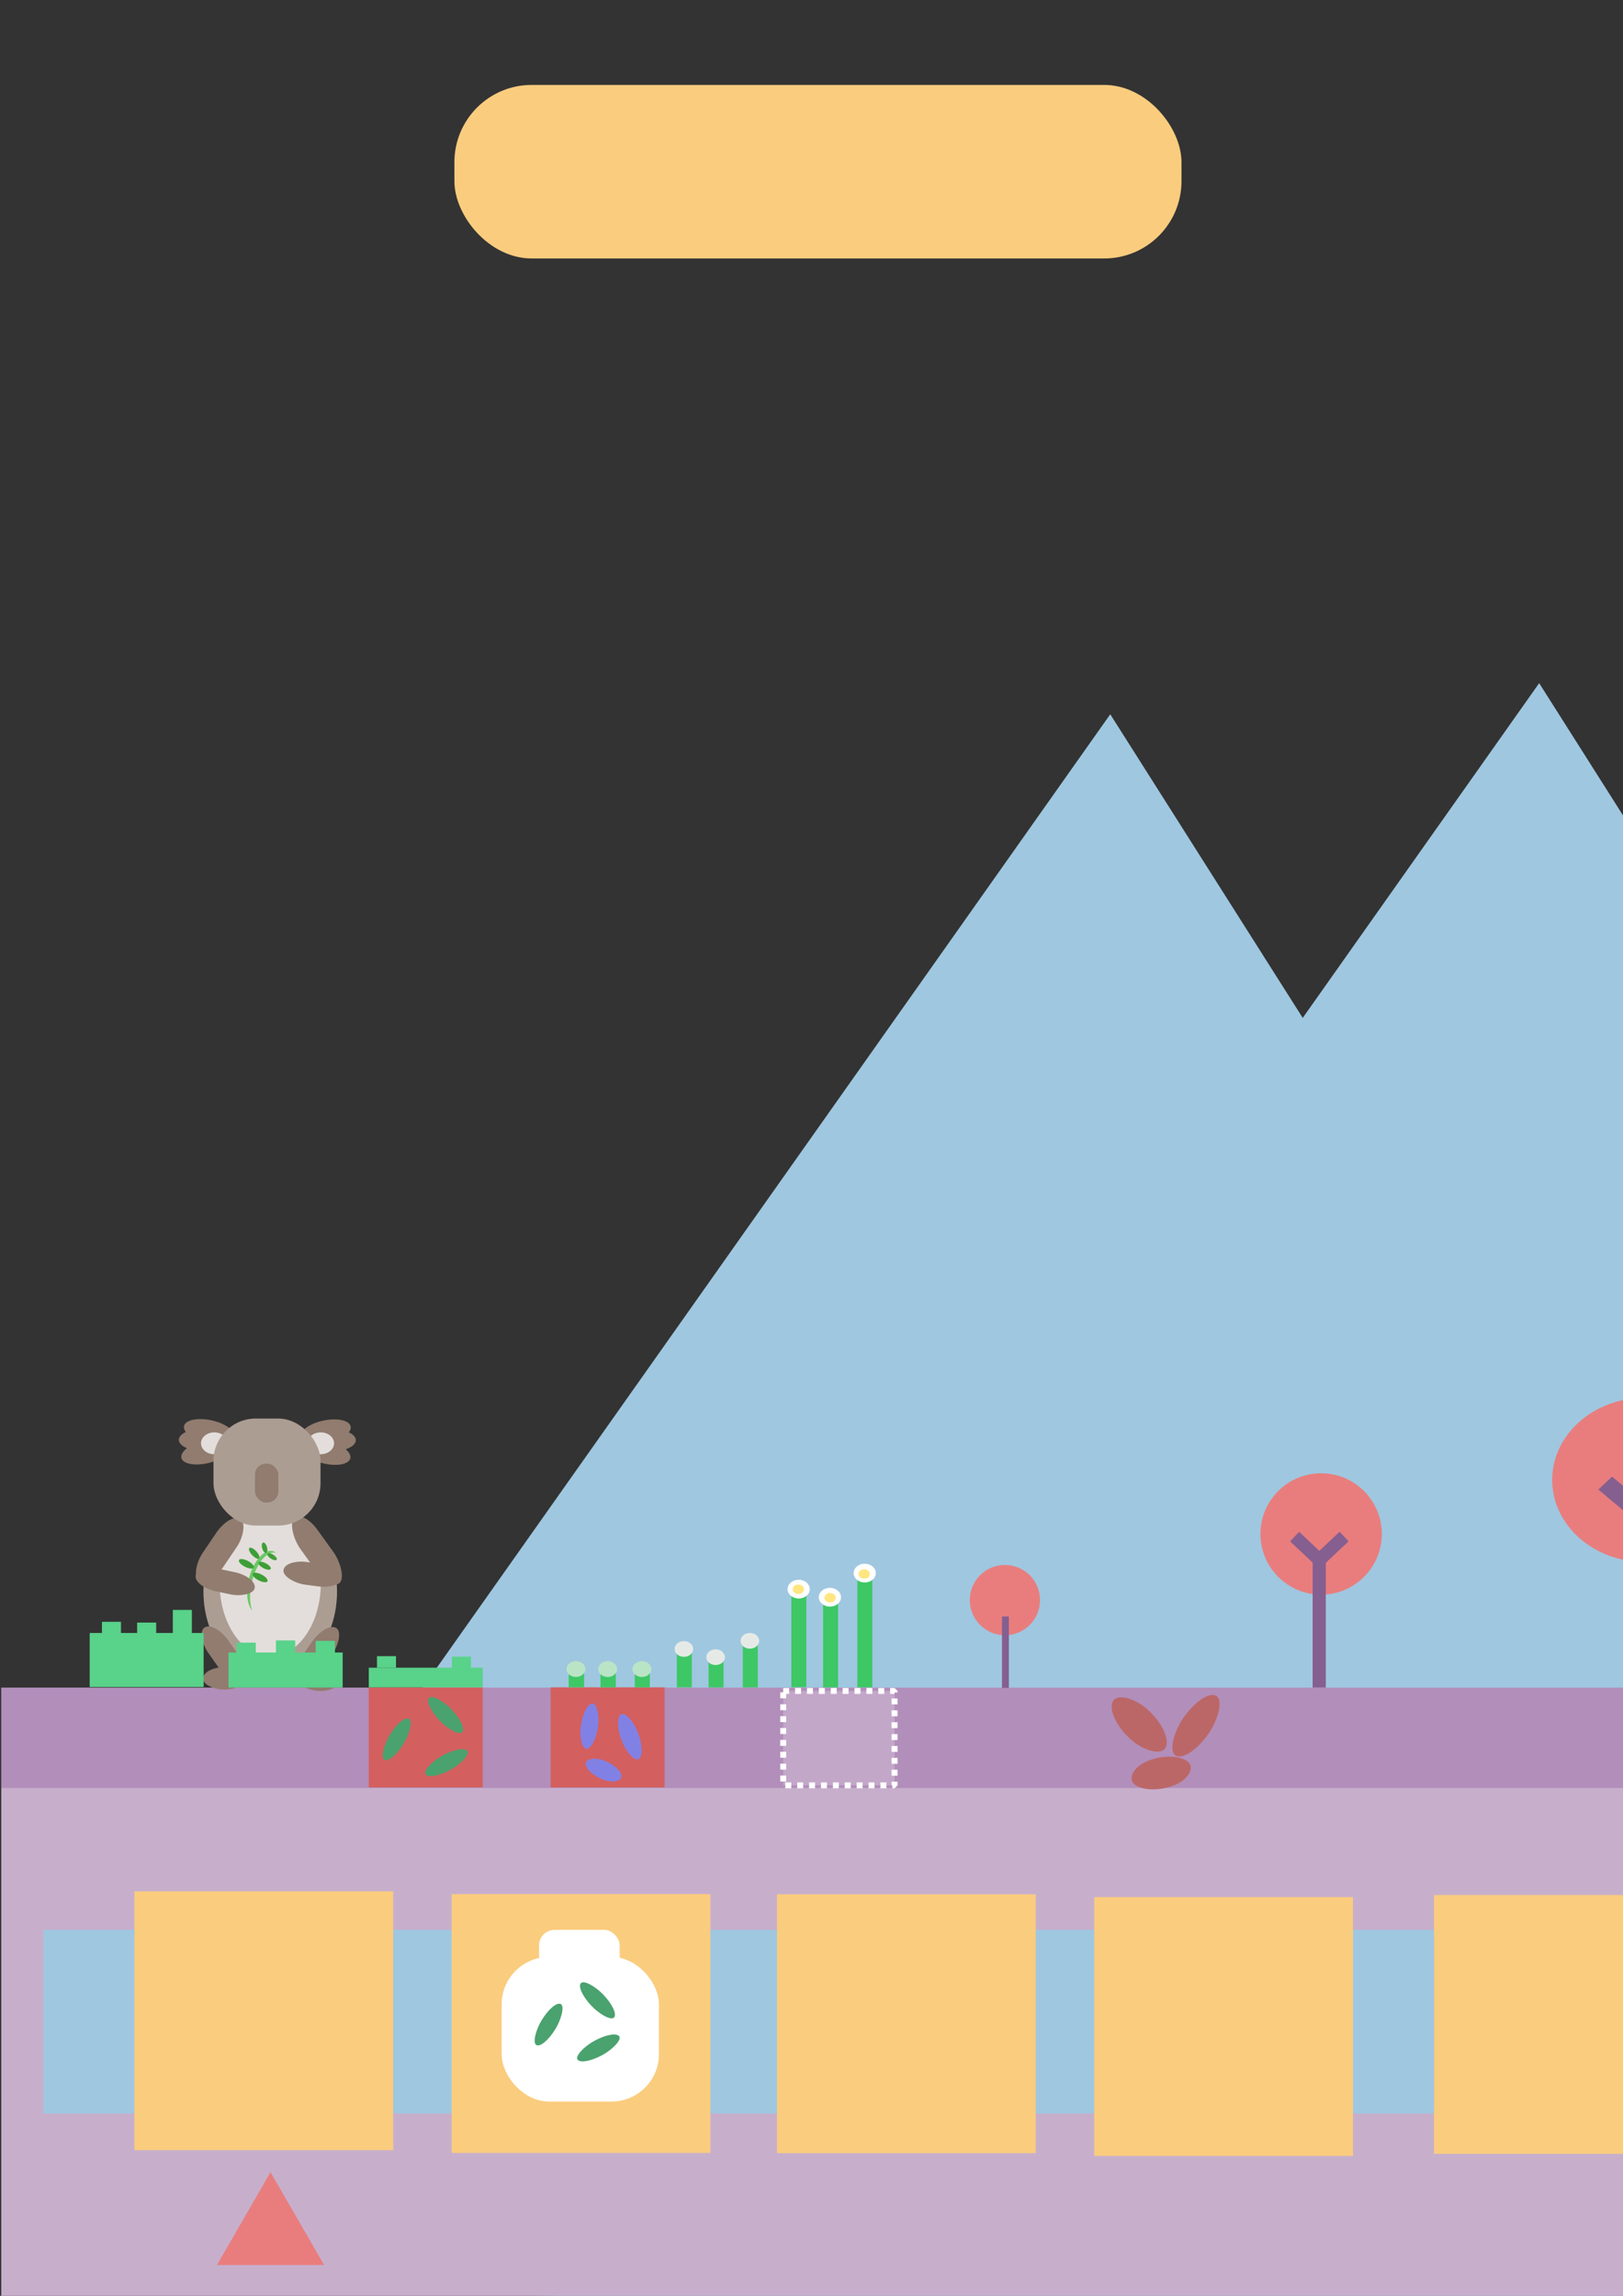 <?xml version="1.0" encoding="UTF-8" standalone="no"?>
<!-- Created with Inkscape (http://www.inkscape.org/) -->

<svg
   xmlns:dc="http://purl.org/dc/elements/1.1/"
   xmlns:cc="http://creativecommons.org/ns#"
   xmlns:rdf="http://www.w3.org/1999/02/22-rdf-syntax-ns#"
   xmlns:svg="http://www.w3.org/2000/svg"
   xmlns="http://www.w3.org/2000/svg"
   xmlns:sodipodi="http://sodipodi.sourceforge.net/DTD/sodipodi-0.dtd"
   xmlns:inkscape="http://www.inkscape.org/namespaces/inkscape"
   width="210mm"
   height="297mm"
   viewBox="0 0 210 297"
   version="1.1"
   id="svg8"
   sodipodi:docname="components.svg"
   inkscape:version="0.92.2 (5c3e80d, 2017-08-06)">
  <rect x="0" y="0" width="210" height="297" fill="#333333" stroke="none"/>
  <defs
     id="defs2" />
  <sodipodi:namedview
     id="base"
     pagecolor="#ffffff"
     bordercolor="#666666"
     borderopacity="1.0"
     inkscape:pageopacity="0.0"
     inkscape:pageshadow="2"
     inkscape:zoom="0.24748737"
     inkscape:cx="1439.6154"
     inkscape:cy="295.6638"
     inkscape:document-units="mm"
     inkscape:current-layer="layer2"
     showgrid="false"
     inkscape:measure-start="2058.57,625.714"
     inkscape:measure-end="2058.57,617.143"
     inkscape:window-width="1920"
     inkscape:window-height="1017"
     inkscape:window-x="-8"
     inkscape:window-y="-8"
     inkscape:window-maximized="1" />
  <g
     inkscape:label="Calque 1"
     inkscape:groupmode="layer"
     id="layer1"
     style="display:inline" />
  <g
     inkscape:groupmode="layer"
     id="layer4"
     inkscape:label="bg_far"
     style="display:inline"
     sodipodi:insensitive="true">
    <path
       sodipodi:type="star"
       style="opacity:1;fill:#9fc7e0;fill-opacity:1;stroke:none;stroke-width:1.323;stroke-miterlimit:4;stroke-dasharray:none;stroke-opacity:1"
       id="path5440"
       sodipodi:sides="3"
       sodipodi:cx="71.059525"
       sodipodi:cy="342.35712"
       sodipodi:r1="258.60641"
       sodipodi:r2="129.30322"
       sodipodi:arg1="-1.5474088"
       sodipodi:arg2="-0.50021123"
       inkscape:flatsided="false"
       inkscape:rounded="0"
       inkscape:randomized="0"
       d="M 77.107,83.821 184.521,280.342 291.934,476.862 68.036,471.625 -155.863,466.388 -39.378,275.104 Z"
       inkscape:transform-center-x="1.8623286"
       inkscape:transform-center-y="-32.94243"
       transform="matrix(0.616,0,0,0.531,96.158,47.893)"
       inkscape:export-filename="C:\Users\Brice\Documents\ldjam41\assets\world\far_background.png"
       inkscape:export-xdpi="54"
       inkscape:export-ydpi="54" />
    <path
       sodipodi:type="star"
       style="opacity:1;fill:#9fc7e0;fill-opacity:1;stroke:none;stroke-width:1.323;stroke-miterlimit:4;stroke-dasharray:none;stroke-opacity:1"
       id="path5440-3"
       sodipodi:sides="3"
       sodipodi:cx="71.059525"
       sodipodi:cy="342.35712"
       sodipodi:r1="258.60641"
       sodipodi:r2="129.30322"
       sodipodi:arg1="-1.5474088"
       sodipodi:arg2="-0.50021123"
       inkscape:flatsided="false"
       inkscape:rounded="0"
       inkscape:randomized="0"
       d="M 77.107,83.821 184.521,280.342 291.934,476.862 68.036,471.625 -155.863,466.388 -39.378,275.104 Z"
       inkscape:transform-center-x="1.8623286"
       inkscape:transform-center-y="-32.94243"
       transform="matrix(0.616,0,0,0.531,151.655,43.866)"
       inkscape:export-filename="C:\Users\Brice\Documents\ldjam41\assets\world\far_background.png"
       inkscape:export-xdpi="54"
       inkscape:export-ydpi="54" />
  </g>
  <g
     inkscape:groupmode="layer"
     id="layer3"
     inkscape:label="background"
     style="display:inline"
     sodipodi:insensitive="true">
    <rect
       style="opacity:1;fill:#72ba8a;fill-opacity:1;stroke:none;stroke-width:0.624;stroke-miterlimit:4;stroke-dasharray:none;stroke-opacity:1"
       id="rect5387-7"
       width="110.974"
       height="151.564"
       x="301.22"
       y="156.149"
       rx="52.961"
       inkscape:export-filename="C:\Users\Brice\Documents\ldjam41\assets\world\background.png"
       inkscape:export-xdpi="54"
       inkscape:export-ydpi="54" />
    <rect
       style="opacity:1;fill:#a0d0c2;fill-opacity:1;stroke:none;stroke-width:0.692;stroke-miterlimit:4;stroke-dasharray:none;stroke-opacity:1"
       id="rect5387"
       width="110.974"
       height="186.437"
       x="397.065"
       y="113.71"
       rx="52.961"
       inkscape:export-filename="C:\Users\Brice\Documents\ldjam41\assets\world\background.png"
       inkscape:export-xdpi="54"
       inkscape:export-ydpi="54" />
  </g>
  <g
     inkscape:groupmode="layer"
     id="layer2"
     inkscape:label="ground"
     style="display:inline">
    <rect
       style="opacity:1;fill:#c7afcc;fill-opacity:1;stroke:none;stroke-width:5.535;stroke-miterlimit:4;stroke-dasharray:none;stroke-opacity:1"
       id="rect4543"
       width="1202.22"
       height="80.494"
       x="0.164"
       y="218.319"
       inkscape:export-filename="C:\Users\Brice\Documents\ldjam41\assets\world\ground.png"
       inkscape:export-xdpi="54"
       inkscape:export-ydpi="54" />
    <rect
       style="opacity:1;fill:#b28eba;fill-opacity:1;stroke:none;stroke-width:3.434;stroke-miterlimit:4;stroke-dasharray:none;stroke-opacity:1"
       id="rect4545"
       width="1202.22"
       height="12.985"
       x="0.164"
       y="218.319"
       inkscape:export-filename="C:\Users\Brice\Documents\ldjam41\assets\world\ground.png"
       inkscape:export-xdpi="54"
       inkscape:export-ydpi="54" />
    <rect
       style="opacity:1;fill:#b28eba;fill-opacity:1;stroke:none;stroke-width:1.323;stroke-miterlimit:4;stroke-dasharray:none;stroke-opacity:1"
       id="rect5277"
       width="10"
       height="10"
       x="32.506"
       y="248.619"
       inkscape:export-filename="C:\Users\Brice\Documents\ldjam41\assets\world\ground.png"
       inkscape:export-xdpi="54"
       inkscape:export-ydpi="54" />
    <rect
       style="opacity:1;fill:#b28eba;fill-opacity:1;stroke:none;stroke-width:1.323;stroke-miterlimit:4;stroke-dasharray:none;stroke-opacity:1"
       id="rect5277-1-5"
       width="10"
       height="10"
       x="328.375"
       y="254.202"
       inkscape:export-filename="C:\Users\Brice\Documents\ldjam41\assets\world\ground.png"
       inkscape:export-xdpi="54"
       inkscape:export-ydpi="54" />
    <rect
       style="opacity:1;fill:#b28eba;fill-opacity:1;stroke:none;stroke-width:1.323;stroke-miterlimit:4;stroke-dasharray:none;stroke-opacity:1"
       id="rect5277-1-5-8"
       width="10"
       height="10"
       x="528.702"
       y="273.101"
       inkscape:export-filename="C:\Users\Brice\Documents\ldjam41\assets\world\ground.png"
       inkscape:export-xdpi="54"
       inkscape:export-ydpi="54" />
    <rect
       style="opacity:1;fill:#b28eba;fill-opacity:1;stroke:none;stroke-width:1.323;stroke-miterlimit:4;stroke-dasharray:none;stroke-opacity:1"
       id="rect5277-1-5-8-6"
       width="10"
       height="10"
       x="685.94"
       y="254.958"
       inkscape:export-filename="C:\Users\Brice\Documents\ldjam41\assets\world\ground.png"
       inkscape:export-xdpi="54"
       inkscape:export-ydpi="54" />
    <rect
       style="opacity:1;fill:#b28eba;fill-opacity:1;stroke:none;stroke-width:1.323;stroke-miterlimit:4;stroke-dasharray:none;stroke-opacity:1"
       id="rect5277-1-5-8-6-3"
       width="10"
       height="10"
       x="843.935"
       y="277.637"
       inkscape:export-filename="C:\Users\Brice\Documents\ldjam41\assets\world\ground.png"
       inkscape:export-xdpi="54"
       inkscape:export-ydpi="54" />
    <rect
       style="opacity:1;fill:#b28eba;fill-opacity:1;stroke:none;stroke-width:1.323;stroke-miterlimit:4;stroke-dasharray:none;stroke-opacity:1"
       id="rect5277-1-5-8-6-3-5"
       width="10"
       height="10"
       x="1052.577"
       y="247.399"
       inkscape:export-filename="C:\Users\Brice\Documents\ldjam41\assets\world\ground.png"
       inkscape:export-xdpi="54"
       inkscape:export-ydpi="54" />
  </g>
  <g
     inkscape:groupmode="layer"
     id="layer7"
     inkscape:label="player"
     sodipodi:insensitive="true">
    <g
       id="g7081"
       transform="matrix(0.142,0,0,0.142,20.099,178.606)"
       inkscape:export-filename="C:\Users\Brice\Documents\ldjam41\assets\player\player.png"
       inkscape:export-xdpi="54"
       inkscape:export-ydpi="54">
      <g
         style="display:inline"
         id="layer1-6"
         inkscape:label="Corps">
        <ellipse
           ry="77.485"
           rx="60.854"
           cy="192.301"
           cx="104.699"
           id="path3726"
           style="fill:#ac9d93;fill-opacity:1;stroke-width:0.265" />
        <ellipse
           ry="66.923"
           rx="46.113"
           cy="184.342"
           cx="104.699"
           id="path3726-3"
           style="fill:#e3dedb;stroke-width:0.214" />
      </g>
      <g
         inkscape:label="Branche"
         id="layer4-6">
        <path
           inkscape:connector-curvature="0"
           id="path8669"
           d="m 104.485,155.165 a 14.828,29.251 14.421 0 0 -19.099,24.852 14.828,29.251 14.421 0 0 2.865,29.315 14.878,30.941 13.125 0 1 -0.169,-26.307 14.878,30.941 13.125 0 1 21.645,-26.148 14.878,30.941 13.125 0 1 0.43,0.167 14.828,29.251 14.421 0 0 -3.126,-1.664 14.828,29.251 14.421 0 0 -2.547,-0.215 z"
           style="fill:#6ac963;fill-opacity:1;stroke:none;stroke-width:0.332" />
        <ellipse
           transform="matrix(0.889,0.458,-0.464,0.886,0,0)"
           ry="2.958"
           rx="7.574"
           cy="110.353"
           cx="150.898"
           id="path8687"
           style="fill:#3e9e37;fill-opacity:1;stroke:none;stroke-width:0.414" />
        <ellipse
           transform="matrix(0.686,0.727,-0.699,0.715,0,0)"
           ry="2.542"
           rx="6.516"
           cy="42.425"
           cx="174.55"
           id="path8687-8"
           style="fill:#3e9e37;fill-opacity:1;stroke:none;stroke-width:0.356" />
        <ellipse
           transform="matrix(0.889,0.458,-0.464,0.886,0,0)"
           ry="2.958"
           rx="7.574"
           cy="115.672"
           cx="167.75"
           id="path8687-7"
           style="fill:#3e9e37;fill-opacity:1;stroke:none;stroke-width:0.414" />
        <ellipse
           transform="matrix(0.884,0.467,-0.456,0.89,0,0)"
           ry="2.475"
           rx="6.253"
           cy="102.598"
           cx="165.599"
           id="path8687-85"
           style="fill:#3e9e37;fill-opacity:1;stroke:none;stroke-width:0.344" />
        <ellipse
           transform="matrix(0.857,0.515,-0.411,0.912,0,0)"
           ry="2.112"
           rx="4.958"
           cy="83.241"
           cx="164.094"
           id="path8687-2"
           style="fill:#3e9e37;fill-opacity:1;stroke:none;stroke-width:0.283" />
        <ellipse
           transform="matrix(0.259,0.966,-0.984,0.175,0,0)"
           ry="2.259"
           rx="4.884"
           cy="-56.969"
           cx="167.922"
           id="path8687-24"
           style="fill:#3e9e37;fill-opacity:1;stroke:none;stroke-width:0.291" />
      </g>
      <g
         style="display:inline"
         inkscape:label="Bras jambes"
         id="layer3-8">
        <rect
           transform="matrix(0.822,0.57,-0.561,0.828,0,0)"
           rx="22.748"
           y="59.517"
           x="123.709"
           height="67.692"
           width="22.699"
           id="rect4536"
           style="fill:#917c6f;fill-opacity:1;stroke-width:0.214" />
        <rect
           transform="matrix(-0.656,0.755,0.585,0.811,0,0)"
           rx="23.47"
           y="182.588"
           x="-41.358"
           height="71.768"
           width="23.42"
           id="rect4536-5"
           style="fill:#917c6f;fill-opacity:1;stroke-width:0.224" />
        <rect
           inkscape:transform-center-y="8.3154709"
           inkscape:transform-center-x="-0.65339197"
           transform="matrix(0.094,-0.996,-0.991,-0.133,0,0)"
           rx="20.709"
           y="-185.987"
           x="-166.118"
           height="53.397"
           width="20.664"
           id="rect4536-6-5"
           style="fill:#917c6f;fill-opacity:1;stroke-width:0.181" />
        <rect
           transform="matrix(0.868,0.496,-0.573,0.819,0,0)"
           rx="21.577"
           y="114.402"
           x="254.5"
           height="60.696"
           width="21.531"
           id="rect4536-4"
           style="fill:#917c6f;fill-opacity:1;stroke-width:0.197" />
        <rect
           transform="matrix(-0.097,0.995,-0.984,-0.179,0,0)"
           rx="20.669"
           y="-192.294"
           x="232.075"
           height="39.53"
           width="20.624"
           id="rect4536-4-0"
           style="fill:#917c6f;fill-opacity:1;stroke-width:0.156" />
        <rect
           transform="matrix(-0.868,0.496,0.573,0.819,0,0)"
           rx="21.577"
           y="218.482"
           x="81.57"
           height="60.696"
           width="21.531"
           id="rect4536-4-1"
           style="fill:#917c6f;fill-opacity:1;stroke-width:0.197" />
        <rect
           transform="matrix(-0.088,0.996,1,0.006,0,0)"
           rx="20.669"
           y="67.311"
           x="261.436"
           height="39.53"
           width="20.624"
           id="rect4536-4-0-8"
           style="fill:#917c6f;fill-opacity:1;stroke-width:0.156" />
        <rect
           transform="matrix(0.171,-0.985,0.978,0.207,0,0)"
           rx="20.659"
           y="66.655"
           x="-176.511"
           height="54.988"
           width="20.615"
           id="rect4536-6"
           style="fill:#917c6f;fill-opacity:1;stroke-width:0.184" />
      </g>
      <g
         inkscape:label="Tête"
         id="layer2-6">
        <ellipse
           transform="matrix(-0.978,-0.209,-0.209,0.978,0,0)"
           ry="10.394"
           rx="23.309"
           cy="35.06"
           cx="-57.506"
           id="path4670-7"
           style="fill:#917c6f;fill-opacity:1;stroke:none;stroke-width:0.265" />
        <ellipse
           transform="scale(-1,1)"
           ry="10.394"
           rx="23.309"
           cy="53.955"
           cx="-44.722"
           id="path4670-6-3"
           style="fill:#917c6f;fill-opacity:1;stroke:none;stroke-width:0.265" />
        <ellipse
           transform="matrix(-0.97,0.242,0.242,0.97,0,0)"
           ry="10.394"
           rx="23.309"
           cy="74.173"
           cx="-29.331"
           id="path4670-9-6"
           style="fill:#917c6f;fill-opacity:1;stroke:none;stroke-width:0.265" />
        <ellipse
           transform="rotate(-12.047)"
           ry="10.394"
           rx="23.309"
           cy="77.954"
           cx="142.038"
           id="path4670"
           style="fill:#917c6f;fill-opacity:1;stroke:none;stroke-width:0.265" />
        <ellipse
           ry="10.394"
           rx="23.309"
           cy="54.255"
           cx="159.38"
           id="path4670-6"
           style="fill:#917c6f;fill-opacity:1;stroke:none;stroke-width:0.265" />
        <ellipse
           transform="rotate(13.999)"
           ry="10.394"
           rx="23.309"
           cy="25.732"
           cx="166.215"
           id="path4670-9"
           style="fill:#917c6f;fill-opacity:1;stroke:none;stroke-width:0.265" />
        <ellipse
           ry="9.954"
           rx="12.144"
           cy="57.103"
           cx="150.707"
           id="path4719"
           style="fill:#e3dedb;fill-opacity:1;stroke:none;stroke-width:0.289" />
        <ellipse
           transform="scale(-1,1)"
           ry="9.954"
           rx="12.144"
           cy="57.103"
           cx="-53.753"
           id="path4719-0"
           style="fill:#e3dedb;fill-opacity:1;stroke:none;stroke-width:0.289" />
        <rect
           rx="38.59"
           y="34.533"
           x="52.992"
           height="97.518"
           width="97.518"
           id="rect3729"
           style="fill:#ac9d93;stroke-width:0.292" />
        <rect
           rx="10"
           y="75.618"
           x="90.783"
           height="35.437"
           width="21.302"
           id="rect4717"
           style="fill:#917c6f;fill-opacity:1;stroke:none;stroke-width:0.265" />
      </g>
    </g>
  </g>
  <g
     inkscape:groupmode="layer"
     id="layer5"
     inkscape:label="grass_seed"
     style="display:inline"
     sodipodi:insensitive="true">
    <rect
       style="opacity:1;fill:#d35f5f;fill-opacity:1;stroke:none;stroke-width:1.569;stroke-miterlimit:4;stroke-dasharray:none;stroke-opacity:1"
       id="rect5478"
       width="14.741"
       height="12.946"
       x="47.719"
       y="218.286"
       inkscape:export-filename="C:\Users\Brice\Documents\ldjam41\assets\items\seeds\grass.png"
       inkscape:export-xdpi="54"
       inkscape:export-ydpi="54" />
    <rect
       style="opacity:1;fill:#4aa26e;fill-opacity:1;stroke:none;stroke-width:1.609;stroke-miterlimit:4;stroke-dasharray:none;stroke-opacity:1"
       id="rect5480"
       width="2.113"
       height="6.176"
       x="159.195"
       y="162.987"
       rx="12.162"
       transform="rotate(31.127)"
       inkscape:export-filename="C:\Users\Brice\Documents\ldjam41\assets\items\seeds\grass.png"
       inkscape:export-xdpi="54"
       inkscape:export-ydpi="54" />
    <rect
       style="opacity:1;fill:#4aa26e;fill-opacity:1;stroke:none;stroke-width:1.609;stroke-miterlimit:4;stroke-dasharray:none;stroke-opacity:1"
       id="rect5480-2"
       width="2.113"
       height="6.176"
       x="-112.229"
       y="197.386"
       rx="12.162"
       transform="rotate(-43.577)"
       inkscape:export-filename="C:\Users\Brice\Documents\ldjam41\assets\items\seeds\grass.png"
       inkscape:export-xdpi="54"
       inkscape:export-ydpi="54"
       inkscape:transform-center-x="-1.0690781"
       inkscape:transform-center-y="0.13363476" />
    <rect
       style="opacity:1;fill:#4aa26e;fill-opacity:1;stroke:none;stroke-width:1.609;stroke-miterlimit:4;stroke-dasharray:none;stroke-opacity:1"
       id="rect5480-2-9"
       width="2.113"
       height="6.176"
       x="226.944"
       y="54.79"
       rx="12.162"
       transform="rotate(61.539)"
       inkscape:export-filename="C:\Users\Brice\Documents\ldjam41\assets\items\seeds\grass.png"
       inkscape:export-xdpi="54"
       inkscape:export-ydpi="54" />
  </g>
  <g
     inkscape:label="flower_seed"
     id="g5545"
     inkscape:groupmode="layer"
     style="display:inline"
     sodipodi:insensitive="true">
    <rect
       y="218.286"
       x="71.249"
       height="12.946"
       width="14.741"
       id="rect5533"
       style="opacity:1;fill:#d35f5f;fill-opacity:1;stroke:none;stroke-width:1.569;stroke-miterlimit:4;stroke-dasharray:none;stroke-opacity:1" />
    <rect
       transform="matrix(0.984,-0.181,-0.106,0.994,0,0)"
       rx="13.408"
       y="240.611"
       x="102.582"
       height="5.868"
       width="2.329"
       id="rect5535"
       style="opacity:1;fill:#8181e5;fill-opacity:1;stroke:none;stroke-width:1.647;stroke-miterlimit:4;stroke-dasharray:none;stroke-opacity:1"
       inkscape:export-filename="C:\Users\Brice\Documents\ldjam41\assets\items\seeds\flower.png"
       inkscape:export-xdpi="54"
       inkscape:export-ydpi="54" />
    <rect
       transform="matrix(0.805,-0.593,0.38,0.925,0,0)"
       rx="13.86"
       y="233.189"
       x="-11.501"
       height="6.199"
       width="2.408"
       id="rect5537"
       style="opacity:1;fill:#8181e5;fill-opacity:1;stroke:none;stroke-width:1.721;stroke-miterlimit:4;stroke-dasharray:none;stroke-opacity:1"
       inkscape:export-filename="C:\Users\Brice\Documents\ldjam41\assets\items\seeds\flower.png"
       inkscape:export-xdpi="54"
       inkscape:export-ydpi="54" />
    <rect
       transform="matrix(-0.238,-0.971,0.963,0.268,0,0)"
       rx="16.126"
       y="22.112"
       x="-230.469"
       height="4.751"
       width="2.802"
       id="rect5541"
       style="opacity:1;fill:#8181e5;fill-opacity:1;stroke:none;stroke-width:1.625;stroke-miterlimit:4;stroke-dasharray:none;stroke-opacity:1"
       inkscape:export-filename="C:\Users\Brice\Documents\ldjam41\assets\items\seeds\flower.png"
       inkscape:export-xdpi="54"
       inkscape:export-ydpi="54" />
  </g>
  <g
     inkscape:groupmode="layer"
     id="layer6"
     inkscape:label="grass_grow_0"
     sodipodi:insensitive="true"
     style="display:inline">
    <rect
       style="opacity:1;fill:#59d28a;fill-opacity:1;stroke:none;stroke-width:1.365;stroke-miterlimit:4;stroke-dasharray:none;stroke-opacity:1"
       id="rect5558"
       width="14.741"
       height="2.54"
       x="47.719"
       y="215.746"
       inkscape:export-filename="C:\Users\Brice\Documents\ldjam41\assets\items\seeds\grass_grow_0.png"
       inkscape:export-xdpi="54"
       inkscape:export-ydpi="54" />
    <rect
       style="opacity:1;fill:#59d28a;fill-opacity:1;stroke:none;stroke-width:1.739;stroke-miterlimit:4;stroke-dasharray:none;stroke-opacity:1"
       id="rect5560"
       width="2.46"
       height="1.497"
       x="48.778"
       y="214.25"
       inkscape:export-filename="C:\Users\Brice\Documents\ldjam41\assets\items\seeds\grass_grow_0.png"
       inkscape:export-xdpi="54"
       inkscape:export-ydpi="54" />
    <rect
       style="opacity:1;fill:#59d28a;fill-opacity:1;stroke:none;stroke-width:1.739;stroke-miterlimit:4;stroke-dasharray:none;stroke-opacity:1"
       id="rect5560-3"
       width="2.46"
       height="1.497"
       x="58.478"
       y="214.31"
       inkscape:export-filename="C:\Users\Brice\Documents\ldjam41\assets\items\seeds\grass_grow_0.png"
       inkscape:export-xdpi="54"
       inkscape:export-ydpi="54" />
  </g>
  <g
     inkscape:label="grass_grow_1"
     id="g5598"
     inkscape:groupmode="layer"
     sodipodi:insensitive="true"
     style="display:inline">
    <rect
       inkscape:export-ydpi="54"
       inkscape:export-xdpi="54"
       inkscape:export-filename="C:\Users\Brice\Documents\ldjam41\assets\items\seeds\grass_grow_1.png"
       y="213.784"
       x="29.577"
       height="4.503"
       width="14.741"
       id="rect5592"
       style="opacity:1;fill:#59d28a;fill-opacity:1;stroke:none;stroke-width:1.817;stroke-miterlimit:4;stroke-dasharray:none;stroke-opacity:1" />
    <rect
       inkscape:export-ydpi="54"
       inkscape:export-xdpi="54"
       inkscape:export-filename="C:\Users\Brice\Documents\ldjam41\assets\items\seeds\grass_grow_1.png"
       y="212.511"
       x="30.635"
       height="1.802"
       width="2.46"
       id="rect5594"
       style="opacity:1;fill:#59d28a;fill-opacity:1;stroke:none;stroke-width:1.908;stroke-miterlimit:4;stroke-dasharray:none;stroke-opacity:1" />
    <rect
       inkscape:export-ydpi="54"
       inkscape:export-xdpi="54"
       inkscape:export-filename="C:\Users\Brice\Documents\ldjam41\assets\items\seeds\grass_grow_1.png"
       y="212.296"
       x="40.864"
       height="2.653"
       width="2.46"
       id="rect5596"
       style="opacity:1;fill:#59d28a;fill-opacity:1;stroke:none;stroke-width:2.315;stroke-miterlimit:4;stroke-dasharray:none;stroke-opacity:1" />
    <rect
       inkscape:export-ydpi="54"
       inkscape:export-xdpi="54"
       inkscape:export-filename="C:\Users\Brice\Documents\ldjam41\assets\items\seeds\grass_grow_1.png"
       y="212.236"
       x="35.717"
       height="2.653"
       width="2.46"
       id="rect5596-0"
       style="opacity:1;fill:#59d28a;fill-opacity:1;stroke:none;stroke-width:2.315;stroke-miterlimit:4;stroke-dasharray:none;stroke-opacity:1" />
  </g>
  <g
     inkscape:groupmode="layer"
     id="g5623"
     inkscape:label="grass_grow_2"
     sodipodi:insensitive="true"
     style="display:inline">
    <rect
       style="opacity:1;fill:#59d28a;fill-opacity:1;stroke:none;stroke-width:1.817;stroke-miterlimit:4;stroke-dasharray:none;stroke-opacity:1"
       id="rect5615"
       width="14.741"
       height="4.503"
       x="29.577"
       y="213.784"
       inkscape:export-filename="C:\Users\Brice\Documents\ldjam41\assets\items\seeds\grass_grow_1.png"
       inkscape:export-xdpi="54"
       inkscape:export-ydpi="54" />
    <rect
       style="opacity:1;fill:#59d28a;fill-opacity:1;stroke:none;stroke-width:1.908;stroke-miterlimit:4;stroke-dasharray:none;stroke-opacity:1"
       id="rect5617"
       width="2.46"
       height="1.802"
       x="30.635"
       y="212.511"
       inkscape:export-filename="C:\Users\Brice\Documents\ldjam41\assets\items\seeds\grass_grow_1.png"
       inkscape:export-xdpi="54"
       inkscape:export-ydpi="54" />
    <rect
       style="opacity:1;fill:#59d28a;fill-opacity:1;stroke:none;stroke-width:2.315;stroke-miterlimit:4;stroke-dasharray:none;stroke-opacity:1"
       id="rect5619"
       width="2.46"
       height="2.653"
       x="40.864"
       y="212.296"
       inkscape:export-filename="C:\Users\Brice\Documents\ldjam41\assets\items\seeds\grass_grow_1.png"
       inkscape:export-xdpi="54"
       inkscape:export-ydpi="54" />
    <rect
       style="opacity:1;fill:#59d28a;fill-opacity:1;stroke:none;stroke-width:2.315;stroke-miterlimit:4;stroke-dasharray:none;stroke-opacity:1"
       id="rect5621"
       width="2.46"
       height="2.653"
       x="35.717"
       y="212.236"
       inkscape:export-filename="C:\Users\Brice\Documents\ldjam41\assets\items\seeds\grass_grow_1.png"
       inkscape:export-xdpi="54"
       inkscape:export-ydpi="54" />
    <rect
       style="opacity:1;fill:#59d28a;fill-opacity:1;stroke:none;stroke-width:2.263;stroke-miterlimit:4;stroke-dasharray:none;stroke-opacity:1"
       id="rect5615-3"
       width="14.741"
       height="6.989"
       x="11.606"
       y="211.252"
       inkscape:export-filename="C:\Users\Brice\Documents\ldjam41\assets\items\seeds\grass_grow_2.png"
       inkscape:export-xdpi="54"
       inkscape:export-ydpi="54" />
    <rect
       style="opacity:1;fill:#59d28a;fill-opacity:1;stroke:none;stroke-width:2.378;stroke-miterlimit:4;stroke-dasharray:none;stroke-opacity:1"
       id="rect5617-7"
       width="2.46"
       height="2.797"
       x="13.193"
       y="209.806"
       inkscape:export-filename="C:\Users\Brice\Documents\ldjam41\assets\items\seeds\grass_grow_2.png"
       inkscape:export-xdpi="54"
       inkscape:export-ydpi="54" />
    <rect
       style="opacity:1;fill:#59d28a;fill-opacity:1;stroke:none;stroke-width:3.279;stroke-miterlimit:4;stroke-dasharray:none;stroke-opacity:1"
       id="rect5619-5"
       width="2.46"
       height="5.32"
       x="22.364"
       y="208.27"
       inkscape:export-filename="C:\Users\Brice\Documents\ldjam41\assets\items\seeds\grass_grow_2.png"
       inkscape:export-xdpi="54"
       inkscape:export-ydpi="54" />
    <rect
       style="opacity:1;fill:#59d28a;fill-opacity:1;stroke:none;stroke-width:2.885;stroke-miterlimit:4;stroke-dasharray:none;stroke-opacity:1"
       id="rect5621-2"
       width="2.46"
       height="4.117"
       x="17.746"
       y="209.907"
       inkscape:export-filename="C:\Users\Brice\Documents\ldjam41\assets\items\seeds\grass_grow_2.png"
       inkscape:export-xdpi="54"
       inkscape:export-ydpi="54" />
  </g>
  <g
     inkscape:label="flower_grow_0"
     id="g5663"
     inkscape:groupmode="layer"
     sodipodi:insensitive="true"
     style="display:inline">
    <rect
       inkscape:export-ydpi="54"
       inkscape:export-xdpi="54"
       inkscape:export-filename="C:\Users\Brice\Documents\ldjam41\assets\items\seeds\grass_grow_0.png"
       y="216.229"
       x="73.608"
       height="2.021"
       width="1.937"
       id="rect5657"
       style="opacity:1;fill:#3ec765;fill-opacity:1;stroke:none;stroke-width:0.441;stroke-miterlimit:4;stroke-dasharray:none;stroke-opacity:1" />
    <ellipse
       style="opacity:1;fill:#bae4c6;fill-opacity:1;stroke:none;stroke-width:1.292;stroke-miterlimit:4;stroke-dasharray:none;stroke-opacity:1"
       id="path5665"
       cx="74.522"
       cy="215.929"
       rx="1.204"
       ry="1.016" />
    <rect
       inkscape:export-ydpi="54"
       inkscape:export-xdpi="54"
       inkscape:export-filename="C:\Users\Brice\Documents\ldjam41\assets\items\seeds\grass_grow_0.png"
       y="216.233"
       x="77.715"
       height="2.021"
       width="1.937"
       id="rect5657-7"
       style="opacity:1;fill:#3ec765;fill-opacity:1;stroke:none;stroke-width:0.441;stroke-miterlimit:4;stroke-dasharray:none;stroke-opacity:1" />
    <ellipse
       style="opacity:1;fill:#bae4c6;fill-opacity:1;stroke:none;stroke-width:1.292;stroke-miterlimit:4;stroke-dasharray:none;stroke-opacity:1"
       id="path5665-4"
       cx="78.628"
       cy="215.933"
       rx="1.204"
       ry="1.016" />
    <rect
       inkscape:export-ydpi="54"
       inkscape:export-xdpi="54"
       inkscape:export-filename="C:\Users\Brice\Documents\ldjam41\assets\items\seeds\grass_grow_0.png"
       y="216.233"
       x="82.147"
       height="2.021"
       width="1.937"
       id="rect5657-7-7"
       style="opacity:1;fill:#3ec765;fill-opacity:1;stroke:none;stroke-width:0.441;stroke-miterlimit:4;stroke-dasharray:none;stroke-opacity:1" />
    <ellipse
       style="opacity:1;fill:#bae4c6;fill-opacity:1;stroke:none;stroke-width:1.292;stroke-miterlimit:4;stroke-dasharray:none;stroke-opacity:1"
       id="path5665-4-9"
       cx="83.06"
       cy="215.933"
       rx="1.204"
       ry="1.016" />
  </g>
  <g
     inkscape:groupmode="layer"
     id="g5715"
     inkscape:label="flower_grow_1"
     style="display:inline"
     sodipodi:insensitive="true">
    <rect
       style="opacity:1;fill:#3ec765;fill-opacity:1;stroke:none;stroke-width:0.441;stroke-miterlimit:4;stroke-dasharray:none;stroke-opacity:1"
       id="rect5703"
       width="1.937"
       height="2.021"
       x="73.608"
       y="216.229"
       inkscape:export-filename="C:\Users\Brice\Documents\ldjam41\assets\items\seeds\grass_grow_0.png"
       inkscape:export-xdpi="54"
       inkscape:export-ydpi="54" />
    <ellipse
       ry="1.016"
       rx="1.204"
       cy="215.929"
       cx="74.522"
       id="ellipse5705"
       style="opacity:1;fill:#bae4c6;fill-opacity:1;stroke:none;stroke-width:1.292;stroke-miterlimit:4;stroke-dasharray:none;stroke-opacity:1" />
    <rect
       style="opacity:1;fill:#3ec765;fill-opacity:1;stroke:none;stroke-width:0.441;stroke-miterlimit:4;stroke-dasharray:none;stroke-opacity:1"
       id="rect5707"
       width="1.937"
       height="2.021"
       x="77.715"
       y="216.233"
       inkscape:export-filename="C:\Users\Brice\Documents\ldjam41\assets\items\seeds\grass_grow_0.png"
       inkscape:export-xdpi="54"
       inkscape:export-ydpi="54" />
    <ellipse
       ry="1.016"
       rx="1.204"
       cy="215.933"
       cx="78.628"
       id="ellipse5709"
       style="opacity:1;fill:#bae4c6;fill-opacity:1;stroke:none;stroke-width:1.292;stroke-miterlimit:4;stroke-dasharray:none;stroke-opacity:1" />
    <rect
       style="opacity:1;fill:#3ec765;fill-opacity:1;stroke:none;stroke-width:0.441;stroke-miterlimit:4;stroke-dasharray:none;stroke-opacity:1"
       id="rect5711"
       width="1.937"
       height="2.021"
       x="82.147"
       y="216.233"
       inkscape:export-filename="C:\Users\Brice\Documents\ldjam41\assets\items\seeds\grass_grow_0.png"
       inkscape:export-xdpi="54"
       inkscape:export-ydpi="54" />
    <ellipse
       ry="1.016"
       rx="1.204"
       cy="215.933"
       cx="83.06"
       id="ellipse5713"
       style="opacity:1;fill:#bae4c6;fill-opacity:1;stroke:none;stroke-width:1.292;stroke-miterlimit:4;stroke-dasharray:none;stroke-opacity:1" />
    <rect
       style="opacity:1;fill:#3ec765;fill-opacity:1;stroke:none;stroke-width:0.66;stroke-miterlimit:4;stroke-dasharray:none;stroke-opacity:1"
       id="rect5703-0"
       width="1.937"
       height="4.521"
       x="87.577"
       y="213.76"
       inkscape:export-filename="C:\Users\Brice\Documents\ldjam41\assets\items\seeds\flower_grow_1.png"
       inkscape:export-xdpi="54"
       inkscape:export-ydpi="54" />
    <ellipse
       ry="1.016"
       rx="1.204"
       cy="213.32"
       cx="88.49"
       id="ellipse5705-8"
       style="opacity:1;fill:#e6eae7;fill-opacity:1;stroke:none;stroke-width:1.292;stroke-miterlimit:4;stroke-dasharray:none;stroke-opacity:1"
       inkscape:export-filename="C:\Users\Brice\Documents\ldjam41\assets\items\seeds\flower_grow_1.png"
       inkscape:export-xdpi="54"
       inkscape:export-ydpi="54" />
    <rect
       style="opacity:1;fill:#3ec765;fill-opacity:1;stroke:none;stroke-width:0.66;stroke-miterlimit:4;stroke-dasharray:none;stroke-opacity:1"
       id="rect5707-1"
       width="1.937"
       height="4.521"
       x="91.684"
       y="213.77"
       inkscape:export-filename="C:\Users\Brice\Documents\ldjam41\assets\items\seeds\flower_grow_1.png"
       inkscape:export-xdpi="54"
       inkscape:export-ydpi="54" />
    <ellipse
       ry="1.016"
       rx="1.204"
       cy="214.382"
       cx="92.597"
       id="ellipse5709-1"
       style="opacity:1;fill:#e6eae7;fill-opacity:1;stroke:none;stroke-width:1.292;stroke-miterlimit:4;stroke-dasharray:none;stroke-opacity:1"
       inkscape:export-filename="C:\Users\Brice\Documents\ldjam41\assets\items\seeds\flower_grow_1.png"
       inkscape:export-xdpi="54"
       inkscape:export-ydpi="54" />
    <rect
       style="opacity:1;fill:#3ec765;fill-opacity:1;stroke:none;stroke-width:0.736;stroke-miterlimit:4;stroke-dasharray:none;stroke-opacity:1"
       id="rect5711-4"
       width="1.937"
       height="5.623"
       x="96.116"
       y="212.667"
       inkscape:export-filename="C:\Users\Brice\Documents\ldjam41\assets\items\seeds\flower_grow_1.png"
       inkscape:export-xdpi="54"
       inkscape:export-ydpi="54" />
    <ellipse
       ry="1.016"
       rx="1.204"
       cy="212.266"
       cx="97.029"
       id="ellipse5713-1"
       style="opacity:1;fill:#e6eae7;fill-opacity:1;stroke:none;stroke-width:1.292;stroke-miterlimit:4;stroke-dasharray:none;stroke-opacity:1"
       inkscape:export-filename="C:\Users\Brice\Documents\ldjam41\assets\items\seeds\flower_grow_1.png"
       inkscape:export-xdpi="54"
       inkscape:export-ydpi="54" />
  </g>
  <g
     inkscape:label="flower_grow_2"
     id="g5771"
     inkscape:groupmode="layer"
     style="display:inline"
     sodipodi:insensitive="true">
    <rect
       inkscape:export-ydpi="54"
       inkscape:export-xdpi="54"
       inkscape:export-filename="C:\Users\Brice\Documents\ldjam41\assets\items\seeds\flower_grow_0.png"
       y="216.229"
       x="73.608"
       height="2.021"
       width="1.937"
       id="rect5747"
       style="opacity:1;fill:#3ec765;fill-opacity:1;stroke:none;stroke-width:0.441;stroke-miterlimit:4;stroke-dasharray:none;stroke-opacity:1" />
    <ellipse
       style="opacity:1;fill:#bae4c6;fill-opacity:1;stroke:none;stroke-width:1.292;stroke-miterlimit:4;stroke-dasharray:none;stroke-opacity:1"
       id="ellipse5749"
       cx="74.522"
       cy="215.929"
       rx="1.204"
       ry="1.016"
       inkscape:export-filename="C:\Users\Brice\Documents\ldjam41\assets\items\seeds\flower_grow_0.png"
       inkscape:export-xdpi="54"
       inkscape:export-ydpi="54" />
    <rect
       inkscape:export-ydpi="54"
       inkscape:export-xdpi="54"
       inkscape:export-filename="C:\Users\Brice\Documents\ldjam41\assets\items\seeds\flower_grow_0.png"
       y="216.233"
       x="77.715"
       height="2.021"
       width="1.937"
       id="rect5751"
       style="opacity:1;fill:#3ec765;fill-opacity:1;stroke:none;stroke-width:0.441;stroke-miterlimit:4;stroke-dasharray:none;stroke-opacity:1" />
    <ellipse
       style="opacity:1;fill:#bae4c6;fill-opacity:1;stroke:none;stroke-width:1.292;stroke-miterlimit:4;stroke-dasharray:none;stroke-opacity:1"
       id="ellipse5753"
       cx="78.628"
       cy="215.933"
       rx="1.204"
       ry="1.016"
       inkscape:export-filename="C:\Users\Brice\Documents\ldjam41\assets\items\seeds\flower_grow_0.png"
       inkscape:export-xdpi="54"
       inkscape:export-ydpi="54" />
    <rect
       inkscape:export-ydpi="54"
       inkscape:export-xdpi="54"
       inkscape:export-filename="C:\Users\Brice\Documents\ldjam41\assets\items\seeds\flower_grow_0.png"
       y="216.233"
       x="82.147"
       height="2.021"
       width="1.937"
       id="rect5755"
       style="opacity:1;fill:#3ec765;fill-opacity:1;stroke:none;stroke-width:0.441;stroke-miterlimit:4;stroke-dasharray:none;stroke-opacity:1" />
    <ellipse
       style="opacity:1;fill:#bae4c6;fill-opacity:1;stroke:none;stroke-width:1.292;stroke-miterlimit:4;stroke-dasharray:none;stroke-opacity:1"
       id="ellipse5757"
       cx="83.06"
       cy="215.933"
       rx="1.204"
       ry="1.016"
       inkscape:export-filename="C:\Users\Brice\Documents\ldjam41\assets\items\seeds\flower_grow_0.png"
       inkscape:export-xdpi="54"
       inkscape:export-ydpi="54" />
    <rect
       inkscape:export-ydpi="54"
       inkscape:export-xdpi="54"
       inkscape:export-filename="C:\Users\Brice\Documents\ldjam41\assets\items\seeds\flower_grow_2.png"
       y="205.759"
       x="102.394"
       height="12.506"
       width="1.937"
       id="rect5759"
       style="opacity:1;fill:#3ec765;fill-opacity:1;stroke:none;stroke-width:1.097;stroke-miterlimit:4;stroke-dasharray:none;stroke-opacity:1" />
    <ellipse
       style="opacity:1;fill:#ffffff;fill-opacity:1;stroke:none;stroke-width:1.543;stroke-miterlimit:4;stroke-dasharray:none;stroke-opacity:1"
       id="ellipse5761"
       cx="103.342"
       cy="205.579"
       rx="1.437"
       ry="1.213"
       inkscape:export-filename="C:\Users\Brice\Documents\ldjam41\assets\items\seeds\flower_grow_2.png"
       inkscape:export-xdpi="54"
       inkscape:export-ydpi="54" />
    <rect
       inkscape:export-ydpi="54"
       inkscape:export-xdpi="54"
       inkscape:export-filename="C:\Users\Brice\Documents\ldjam41\assets\items\seeds\flower_grow_2.png"
       y="206.797"
       x="106.501"
       height="11.494"
       width="1.937"
       id="rect5763"
       style="opacity:1;fill:#3ec765;fill-opacity:1;stroke:none;stroke-width:1.052;stroke-miterlimit:4;stroke-dasharray:none;stroke-opacity:1" />
    <ellipse
       style="opacity:1;fill:#ffffff;fill-opacity:1;stroke:none;stroke-width:1.543;stroke-miterlimit:4;stroke-dasharray:none;stroke-opacity:1"
       id="ellipse5765"
       cx="107.378"
       cy="206.627"
       rx="1.437"
       ry="1.213"
       inkscape:export-filename="C:\Users\Brice\Documents\ldjam41\assets\items\seeds\flower_grow_2.png"
       inkscape:export-xdpi="54"
       inkscape:export-ydpi="54" />
    <rect
       inkscape:export-ydpi="54"
       inkscape:export-xdpi="54"
       inkscape:export-filename="C:\Users\Brice\Documents\ldjam41\assets\items\seeds\flower_grow_2.png"
       y="202.736"
       x="110.932"
       height="15.555"
       width="1.937"
       id="rect5767"
       style="opacity:1;fill:#3ec765;fill-opacity:1;stroke:none;stroke-width:1.224;stroke-miterlimit:4;stroke-dasharray:none;stroke-opacity:1" />
    <ellipse
       style="opacity:1;fill:#ffffff;fill-opacity:1;stroke:none;stroke-width:1.543;stroke-miterlimit:4;stroke-dasharray:none;stroke-opacity:1"
       id="ellipse5769"
       cx="111.886"
       cy="203.505"
       rx="1.437"
       ry="1.213"
       inkscape:export-filename="C:\Users\Brice\Documents\ldjam41\assets\items\seeds\flower_grow_2.png"
       inkscape:export-xdpi="54"
       inkscape:export-ydpi="54" />
    <ellipse
       style="opacity:1;fill:#ffe680;fill-opacity:1;stroke:none;stroke-width:2.425;stroke-miterlimit:4;stroke-dasharray:none;stroke-opacity:1"
       id="path5773"
       cx="103.305"
       cy="205.597"
       rx="0.735"
       ry="0.612"
       inkscape:export-filename="C:\Users\Brice\Documents\ldjam41\assets\items\seeds\flower_grow_2.png"
       inkscape:export-xdpi="54"
       inkscape:export-ydpi="54" />
    <ellipse
       style="opacity:1;fill:#ffe680;fill-opacity:1;stroke:none;stroke-width:2.425;stroke-miterlimit:4;stroke-dasharray:none;stroke-opacity:1"
       id="path5773-0"
       cx="107.409"
       cy="206.69"
       rx="0.735"
       ry="0.612"
       inkscape:export-filename="C:\Users\Brice\Documents\ldjam41\assets\items\seeds\flower_grow_2.png"
       inkscape:export-xdpi="54"
       inkscape:export-ydpi="54" />
    <ellipse
       style="opacity:1;fill:#ffe680;fill-opacity:1;stroke:none;stroke-width:2.425;stroke-miterlimit:4;stroke-dasharray:none;stroke-opacity:1"
       id="path5773-0-8"
       cx="111.819"
       cy="203.622"
       rx="0.735"
       ry="0.612"
       inkscape:export-filename="C:\Users\Brice\Documents\ldjam41\assets\items\seeds\flower_grow_2.png"
       inkscape:export-xdpi="54"
       inkscape:export-ydpi="54" />
  </g>
  <g
     style="display:inline"
     inkscape:groupmode="layer"
     id="g5813"
     inkscape:label="bush_seed"
     sodipodi:insensitive="true">
    <rect
       inkscape:export-ydpi="54"
       inkscape:export-xdpi="54"
       inkscape:export-filename="C:\Users\Brice\Documents\ldjam41\assets\items\seeds\bush.png"
       style="opacity:1;fill:#bc6767;fill-opacity:1;stroke:none;stroke-width:2.851;stroke-miterlimit:4;stroke-dasharray:none;stroke-opacity:1"
       id="rect5807"
       width="4.529"
       height="9.049"
       x="-78.585"
       y="231.711"
       rx="26.071"
       transform="matrix(0.418,-0.908,0.759,0.651,0,0)" />
    <rect
       inkscape:export-ydpi="54"
       inkscape:export-xdpi="54"
       inkscape:export-filename="C:\Users\Brice\Documents\ldjam41\assets\items\seeds\bush.png"
       style="opacity:1;fill:#bc6767;fill-opacity:1;stroke:none;stroke-width:2.679;stroke-miterlimit:4;stroke-dasharray:none;stroke-opacity:1"
       id="rect5809"
       width="3.875"
       height="9.334"
       x="-256.569"
       y="-139.704"
       rx="22.308"
       transform="matrix(-0.901,-0.435,0.553,-0.833,0,0)" />
    <rect
       inkscape:export-ydpi="54"
       inkscape:export-xdpi="54"
       inkscape:export-filename="C:\Users\Brice\Documents\ldjam41\assets\items\seeds\bush.png"
       style="opacity:1;fill:#bc6767;fill-opacity:1;stroke:none;stroke-width:2.694;stroke-miterlimit:4;stroke-dasharray:none;stroke-opacity:1"
       id="rect5811"
       width="4.965"
       height="7.367"
       x="-315.107"
       y="-119.293"
       rx="28.581"
       transform="matrix(-0.816,-0.578,0.907,-0.421,0,0)" />
  </g>
  <g
     inkscape:label="bush_grow_0"
     id="g5835"
     inkscape:groupmode="layer"
     style="display:inline"
     sodipodi:insensitive="true">
    <circle
       style="opacity:1;fill:#e97d7d;fill-opacity:1;stroke:none;stroke-width:1.538;stroke-miterlimit:4;stroke-dasharray:none;stroke-opacity:1"
       id="path6037"
       cx="130.027"
       cy="206.997"
       r="4.544"
       inkscape:export-filename="C:\Users\Brice\Documents\ldjam41\assets\items\seeds\bush_grow_0.png"
       inkscape:export-xdpi="54"
       inkscape:export-ydpi="54" />
    <rect
       style="opacity:1;fill:#855f90;fill-opacity:1;stroke:none;stroke-width:0.8;stroke-miterlimit:4;stroke-dasharray:none;stroke-opacity:1"
       id="rect5854"
       width="0.893"
       height="9.237"
       x="129.646"
       y="209.121"
       inkscape:export-filename="C:\Users\Brice\Documents\ldjam41\assets\items\seeds\bush_grow_0.png"
       inkscape:export-xdpi="54"
       inkscape:export-ydpi="54" />
  </g>
  <g
     style="display:inline"
     inkscape:groupmode="layer"
     id="g5904"
     inkscape:label="bush_grow_1"
     sodipodi:insensitive="true">
    <circle
       style="display:inline;opacity:1;fill:#e97d7d;fill-opacity:1;stroke:none;stroke-width:2.657;stroke-miterlimit:4;stroke-dasharray:none;stroke-opacity:1"
       id="path6037-0"
       cx="170.94"
       cy="198.443"
       r="7.851"
       inkscape:export-filename="C:\Users\Brice\Documents\ldjam41\assets\items\seeds\bush_grow_1.png"
       inkscape:export-xdpi="54"
       inkscape:export-ydpi="54" />
    <rect
       inkscape:export-ydpi="54"
       inkscape:export-xdpi="54"
       inkscape:export-filename="C:\Users\Brice\Documents\ldjam41\assets\items\seeds\bush_grow_1.png"
       y="200.892"
       x="169.844"
       height="17.415"
       width="1.702"
       id="rect5898"
       style="opacity:1;fill:#855f90;fill-opacity:1;stroke:none;stroke-width:1.516;stroke-miterlimit:4;stroke-dasharray:none;stroke-opacity:1" />
    <rect
       style="opacity:1;fill:#855f90;fill-opacity:1;stroke:none;stroke-width:0.927;stroke-miterlimit:4;stroke-dasharray:none;stroke-opacity:1"
       id="rect6057"
       width="1.702"
       height="4.385"
       x="-30.497"
       y="258.255"
       transform="rotate(-46.669)"
       inkscape:export-filename="C:\Users\Brice\Documents\ldjam41\assets\items\seeds\bush_grow_1.png"
       inkscape:export-xdpi="54"
       inkscape:export-ydpi="54" />
    <rect
       style="display:inline;opacity:1;fill:#855f90;fill-opacity:1;stroke:none;stroke-width:0.927;stroke-miterlimit:4;stroke-dasharray:none;stroke-opacity:1"
       id="rect6057-4"
       width="1.702"
       height="4.385"
       x="-264.894"
       y="9.936"
       transform="matrix(-0.686,-0.727,-0.727,0.686,0,0)"
       inkscape:export-filename="C:\Users\Brice\Documents\ldjam41\assets\items\seeds\bush_grow_1.png"
       inkscape:export-xdpi="54"
       inkscape:export-ydpi="54" />
  </g>
  <g
     inkscape:label="bush_grow_2"
     id="g5975"
     inkscape:groupmode="layer"
     style="display:inline"
     sodipodi:insensitive="true">
    <ellipse
       style="display:inline;opacity:1;fill:#e97d7d;fill-opacity:1;stroke:none;stroke-width:3.812;stroke-miterlimit:4;stroke-dasharray:none;stroke-opacity:1"
       id="path6037-0-1"
       cx="212.792"
       cy="191.45"
       inkscape:export-filename="C:\Users\Brice\Documents\ldjam41\assets\items\seeds\bush_grow_1.png"
       inkscape:export-xdpi="54"
       inkscape:export-ydpi="54"
       rx="11.953"
       ry="10.614" />
    <rect
       inkscape:export-ydpi="54"
       inkscape:export-xdpi="54"
       inkscape:export-filename="C:\Users\Brice\Documents\ldjam41\assets\items\seeds\bush_grow_1.png"
       y="194.761"
       x="211.124"
       height="23.545"
       width="2.591"
       id="rect5898-1"
       style="display:inline;opacity:1;fill:#855f90;fill-opacity:1;stroke:none;stroke-width:2.175;stroke-miterlimit:4;stroke-dasharray:none;stroke-opacity:1" />
    <rect
       style="display:inline;opacity:1;fill:#855f90;fill-opacity:1;stroke:none;stroke-width:1.334;stroke-miterlimit:4;stroke-dasharray:none;stroke-opacity:1"
       id="rect6057-3"
       width="2.442"
       height="6.336"
       x="-15.138"
       y="284"
       transform="matrix(0.728,-0.685,0.767,0.642,0,0)"
       inkscape:export-filename="C:\Users\Brice\Documents\ldjam41\assets\items\seeds\bush_grow_1.png"
       inkscape:export-xdpi="54"
       inkscape:export-ydpi="54" />
    <rect
       style="display:inline;opacity:1;fill:#855f90;fill-opacity:1;stroke:none;stroke-width:1.334;stroke-miterlimit:4;stroke-dasharray:none;stroke-opacity:1"
       id="rect6057-4-3"
       width="2.442"
       height="6.336"
       x="-290.06"
       y="-9.225"
       transform="matrix(-0.728,-0.685,-0.767,0.642,0,0)"
       inkscape:export-filename="C:\Users\Brice\Documents\ldjam41\assets\items\seeds\bush_grow_1.png"
       inkscape:export-xdpi="54"
       inkscape:export-ydpi="54" />
  </g>
  <g
     inkscape:groupmode="layer"
     id="layer8"
     inkscape:label="plant_indicator"
     sodipodi:insensitive="true">
    <rect
       style="display:inline;opacity:1;fill:#ffffff;fill-opacity:0.225;stroke:#ffffff;stroke-width:0.769;stroke-linejoin:bevel;stroke-miterlimit:4;stroke-dasharray:0.769, 0.769;stroke-dashoffset:0;stroke-opacity:1"
       id="rect5805-9"
       width="14.412"
       height="12.21"
       x="101.337"
       y="218.751"
       inkscape:export-filename="C:\Users\Brice\Documents\ldjam41\assets\player\plant_indicator.png"
       inkscape:export-xdpi="54"
       inkscape:export-ydpi="54" />
  </g>
  <g
     inkscape:groupmode="layer"
     id="layer9"
     inkscape:label="tree_seed"
     sodipodi:insensitive="true">
    <rect
       style="display:inline;opacity:1;fill:#d35f5f;fill-opacity:1;stroke:none;stroke-width:1.569;stroke-miterlimit:4;stroke-dasharray:none;stroke-opacity:1"
       id="rect5805-8"
       width="14.741"
       height="12.946"
       x="239.854"
       y="231.193" />
    <rect
       inkscape:export-ydpi="54"
       inkscape:export-xdpi="54"
       inkscape:export-filename="C:\Users\Brice\Documents\ldjam41\assets\items\seeds\tree.png"
       style="display:inline;opacity:1;fill:#facc7e;fill-opacity:1;stroke:none;stroke-width:2.851;stroke-miterlimit:4;stroke-dasharray:none;stroke-opacity:1"
       id="rect5807-4"
       width="4.529"
       height="9.049"
       x="328.473"
       y="213.189"
       rx="26.071"
       transform="matrix(0.995,0.101,-0.37,0.929,0,0)" />
    <rect
       inkscape:export-ydpi="54"
       inkscape:export-xdpi="54"
       inkscape:export-filename="C:\Users\Brice\Documents\ldjam41\assets\items\seeds\tree.png"
       style="display:inline;opacity:1;fill:#facc7e;fill-opacity:1;stroke:none;stroke-width:2.679;stroke-miterlimit:4;stroke-dasharray:none;stroke-opacity:1"
       id="rect5809-6"
       width="3.875"
       height="9.334"
       x="-352.563"
       y="-51.331"
       rx="22.308"
       transform="matrix(-0.808,-0.589,0.694,-0.72,0,0)" />
    <rect
       inkscape:export-ydpi="54"
       inkscape:export-xdpi="54"
       inkscape:export-filename="C:\Users\Brice\Documents\ldjam41\assets\items\seeds\tree.png"
       style="display:inline;opacity:1;fill:#facc7e;fill-opacity:1;stroke:none;stroke-width:3.273;stroke-miterlimit:4;stroke-dasharray:none;stroke-opacity:1"
       id="rect5811-0"
       width="6.221"
       height="8.679"
       x="-0.386"
       y="338.162"
       rx="35.808"
       transform="matrix(0.178,-0.984,0.708,0.706,0,0)" />
  </g>
  <g
     inkscape:groupmode="layer"
     id="layer10"
     inkscape:label="tree_grow_0"
     style="display:inline"
     sodipodi:insensitive="true">
    <path
       sodipodi:type="star"
       style="opacity:1;fill:#facc7e;fill-opacity:1;stroke:none;stroke-width:0.729;stroke-linejoin:miter;stroke-miterlimit:4;stroke-dasharray:0.729, 0.729;stroke-dashoffset:0;stroke-opacity:1"
       id="path6492"
       sodipodi:sides="5"
       sodipodi:cx="259.10269"
       sodipodi:cy="190.03273"
       sodipodi:r1="12.463188"
       sodipodi:r2="6.2315941"
       sodipodi:arg1="0.86052532"
       sodipodi:arg2="1.4888439"
       inkscape:flatsided="true"
       inkscape:rounded="0"
       inkscape:randomized="0"
       d="m 267.229,199.482 -14.602,1.199 -5.653,-13.517 11.108,-9.553 12.518,7.613 z"
       inkscape:transform-center-x="1.4486255"
       inkscape:transform-center-y="-1.3688759"
       transform="matrix(0.861,0.079,-0.079,0.861,52.419,10.92)"
       inkscape:export-filename="C:\Users\Brice\Documents\ldjam41\assets\items\seeds\tree_grow_0.png"
       inkscape:export-xdpi="54"
       inkscape:export-ydpi="54" />
    <rect
       inkscape:export-ydpi="54"
       inkscape:export-xdpi="54"
       inkscape:export-filename="C:\Users\Brice\Documents\ldjam41\assets\items\seeds\tree_grow_0.png"
       y="198.671"
       x="259.863"
       height="19.719"
       width="1.623"
       id="rect5898-1-7"
       style="display:inline;opacity:1;fill:#855f90;fill-opacity:1;stroke:none;stroke-width:1.575;stroke-miterlimit:4;stroke-dasharray:none;stroke-opacity:1" />
    <rect
       style="display:inline;opacity:1;fill:#855f90;fill-opacity:1;stroke:none;stroke-width:0.755;stroke-miterlimit:4;stroke-dasharray:none;stroke-opacity:1"
       id="rect6057-3-5"
       width="1.373"
       height="3.613"
       x="-32.509"
       y="336.765"
       transform="matrix(0.811,-0.585,0.842,0.54,0,0)"
       inkscape:export-filename="C:\Users\Brice\Documents\ldjam41\assets\items\seeds\tree_grow_0.png"
       inkscape:export-xdpi="54"
       inkscape:export-ydpi="54" />
    <rect
       style="display:inline;opacity:1;fill:#855f90;fill-opacity:1;stroke:none;stroke-width:0.755;stroke-miterlimit:4;stroke-dasharray:none;stroke-opacity:1"
       id="rect6057-4-3-4"
       width="1.373"
       height="3.613"
       x="-335.24"
       y="9.038"
       transform="matrix(-0.811,-0.585,-0.842,0.54,0,0)"
       inkscape:export-filename="C:\Users\Brice\Documents\ldjam41\assets\items\seeds\tree_grow_0.png"
       inkscape:export-xdpi="54"
       inkscape:export-ydpi="54" />
  </g>
  <g
     inkscape:label="tree_grow_1"
     id="g6502"
     inkscape:groupmode="layer"
     style="display:inline"
     sodipodi:insensitive="true">
    <path
       inkscape:export-ydpi="54"
       inkscape:export-xdpi="54"
       inkscape:export-filename="C:\Users\Brice\Documents\ldjam41\assets\items\seeds\tree_grow_1.png"
       transform="matrix(0.861,0.079,-0.079,0.861,52.419,10.92)"
       inkscape:transform-center-y="-1.3688759"
       inkscape:transform-center-x="1.4486255"
       d="m 267.229,199.482 -14.602,1.199 -5.653,-13.517 11.108,-9.553 12.518,7.613 z"
       inkscape:randomized="0"
       inkscape:rounded="0"
       inkscape:flatsided="true"
       sodipodi:arg2="1.4888439"
       sodipodi:arg1="0.86052532"
       sodipodi:r2="6.2315941"
       sodipodi:r1="12.463188"
       sodipodi:cy="190.03273"
       sodipodi:cx="259.10269"
       sodipodi:sides="5"
       id="path6494"
       style="opacity:1;fill:#facc7e;fill-opacity:1;stroke:none;stroke-width:0.729;stroke-linejoin:miter;stroke-miterlimit:4;stroke-dasharray:0.729, 0.729;stroke-dashoffset:0;stroke-opacity:1"
       sodipodi:type="star" />
    <rect
       style="display:inline;opacity:1;fill:#855f90;fill-opacity:1;stroke:none;stroke-width:1.575;stroke-miterlimit:4;stroke-dasharray:none;stroke-opacity:1"
       id="rect6496"
       width="1.623"
       height="19.719"
       x="259.863"
       y="198.671"
       inkscape:export-filename="C:\Users\Brice\Documents\ldjam41\assets\items\seeds\tree_grow_1.png"
       inkscape:export-xdpi="54"
       inkscape:export-ydpi="54" />
    <rect
       inkscape:export-ydpi="54"
       inkscape:export-xdpi="54"
       inkscape:export-filename="C:\Users\Brice\Documents\ldjam41\assets\items\seeds\tree_grow_1.png"
       transform="matrix(0.811,-0.585,0.842,0.54,0,0)"
       y="336.765"
       x="-32.509"
       height="3.613"
       width="1.373"
       id="rect6498"
       style="display:inline;opacity:1;fill:#855f90;fill-opacity:1;stroke:none;stroke-width:0.755;stroke-miterlimit:4;stroke-dasharray:none;stroke-opacity:1" />
    <rect
       inkscape:export-ydpi="54"
       inkscape:export-xdpi="54"
       inkscape:export-filename="C:\Users\Brice\Documents\ldjam41\assets\items\seeds\tree_grow_1.png"
       transform="matrix(-0.811,-0.585,-0.842,0.54,0,0)"
       y="9.038"
       x="-335.24"
       height="3.613"
       width="1.373"
       id="rect6500"
       style="display:inline;opacity:1;fill:#855f90;fill-opacity:1;stroke:none;stroke-width:0.755;stroke-miterlimit:4;stroke-dasharray:none;stroke-opacity:1" />
    <path
       inkscape:export-ydpi="54"
       inkscape:export-xdpi="54"
       inkscape:export-filename="C:\Users\Brice\Documents\ldjam41\assets\items\seeds\tree_grow_1.png"
       transform="matrix(1.485,0.136,-0.136,1.485,-51.831,-135.901)"
       inkscape:transform-center-y="-2.3606914"
       inkscape:transform-center-x="2.4982196"
       d="m 267.229,199.482 -14.602,1.199 -5.653,-13.517 11.108,-9.553 12.518,7.613 z"
       inkscape:randomized="0"
       inkscape:rounded="0"
       inkscape:flatsided="true"
       sodipodi:arg2="1.4888439"
       sodipodi:arg1="0.86052532"
       sodipodi:r2="6.2315941"
       sodipodi:r1="12.463188"
       sodipodi:cy="190.03273"
       sodipodi:cx="259.10269"
       sodipodi:sides="5"
       id="path6494-9"
       style="display:inline;opacity:1;fill:#facc7e;fill-opacity:1;stroke:none;stroke-width:0.729;stroke-linejoin:miter;stroke-miterlimit:4;stroke-dasharray:0.729, 0.729;stroke-dashoffset:0;stroke-opacity:1"
       sodipodi:type="star" />
    <rect
       style="display:inline;opacity:1;fill:#855f90;fill-opacity:1;stroke:none;stroke-width:3.119;stroke-miterlimit:4;stroke-dasharray:none;stroke-opacity:1"
       id="rect6496-8"
       width="3.154"
       height="39.766"
       x="305.097"
       y="178.314"
       inkscape:export-filename="C:\Users\Brice\Documents\ldjam41\assets\items\seeds\tree_grow_1.png"
       inkscape:export-xdpi="54"
       inkscape:export-ydpi="54" />
    <rect
       inkscape:export-ydpi="54"
       inkscape:export-xdpi="54"
       inkscape:export-filename="C:\Users\Brice\Documents\ldjam41\assets\items\seeds\tree_grow_1.png"
       transform="matrix(0.87,-0.493,0.893,0.45,0,0)"
       y="377.558"
       x="-42.99"
       height="6.622"
       width="2.488"
       id="rect6498-8"
       style="display:inline;opacity:1;fill:#855f90;fill-opacity:1;stroke:none;stroke-width:1.377;stroke-miterlimit:4;stroke-dasharray:none;stroke-opacity:1" />
    <rect
       inkscape:export-ydpi="54"
       inkscape:export-xdpi="54"
       inkscape:export-filename="C:\Users\Brice\Documents\ldjam41\assets\items\seeds\tree_grow_1.png"
       transform="matrix(-0.87,-0.493,-0.893,0.45,0,0)"
       y="14.081"
       x="-375.174"
       height="6.622"
       width="2.488"
       id="rect6500-6"
       style="display:inline;opacity:1;fill:#855f90;fill-opacity:1;stroke:none;stroke-width:1.377;stroke-miterlimit:4;stroke-dasharray:none;stroke-opacity:1" />
    <rect
       inkscape:export-ydpi="54"
       inkscape:export-xdpi="54"
       inkscape:export-filename="C:\Users\Brice\Documents\ldjam41\assets\items\seeds\tree_grow_1.png"
       transform="matrix(0.87,-0.493,0.893,0.45,0,0)"
       y="368.193"
       x="-33.755"
       height="6.622"
       width="2.488"
       id="rect6498-8-9"
       style="display:inline;opacity:1;fill:#855f90;fill-opacity:1;stroke:none;stroke-width:1.377;stroke-miterlimit:4;stroke-dasharray:none;stroke-opacity:1" />
    <rect
       inkscape:export-ydpi="54"
       inkscape:export-xdpi="54"
       inkscape:export-filename="C:\Users\Brice\Documents\ldjam41\assets\items\seeds\tree_grow_1.png"
       transform="matrix(-0.87,-0.493,-0.893,0.45,0,0)"
       y="5.105"
       x="-365.585"
       height="6.622"
       width="2.488"
       id="rect6500-6-9"
       style="display:inline;opacity:1;fill:#855f90;fill-opacity:1;stroke:none;stroke-width:1.377;stroke-miterlimit:4;stroke-dasharray:none;stroke-opacity:1" />
  </g>
  <g
     style="display:inline"
     inkscape:groupmode="layer"
     id="g6650"
     inkscape:label="tree_grow_2"
     sodipodi:insensitive="true">
    <path
       sodipodi:type="star"
       style="opacity:1;fill:#facc7e;fill-opacity:1;stroke:none;stroke-width:0.729;stroke-linejoin:miter;stroke-miterlimit:4;stroke-dasharray:0.729, 0.729;stroke-dashoffset:0;stroke-opacity:1"
       id="path6630"
       sodipodi:sides="5"
       sodipodi:cx="259.10269"
       sodipodi:cy="190.03273"
       sodipodi:r1="12.463188"
       sodipodi:r2="6.2315941"
       sodipodi:arg1="0.86052532"
       sodipodi:arg2="1.4888439"
       inkscape:flatsided="true"
       inkscape:rounded="0"
       inkscape:randomized="0"
       d="m 267.229,199.482 -14.602,1.199 -5.653,-13.517 11.108,-9.553 12.518,7.613 z"
       inkscape:transform-center-x="1.4486255"
       inkscape:transform-center-y="-1.3688759"
       transform="matrix(0.861,0.079,-0.079,0.861,52.419,10.92)"
       inkscape:export-filename="C:\Users\Brice\Documents\ldjam41\assets\items\seeds\tree_grow_1.png"
       inkscape:export-xdpi="54"
       inkscape:export-ydpi="54" />
    <rect
       inkscape:export-ydpi="54"
       inkscape:export-xdpi="54"
       inkscape:export-filename="C:\Users\Brice\Documents\ldjam41\assets\items\seeds\tree_grow_1.png"
       y="198.671"
       x="259.863"
       height="19.719"
       width="1.623"
       id="rect6632"
       style="display:inline;opacity:1;fill:#855f90;fill-opacity:1;stroke:none;stroke-width:1.575;stroke-miterlimit:4;stroke-dasharray:none;stroke-opacity:1" />
    <rect
       style="display:inline;opacity:1;fill:#855f90;fill-opacity:1;stroke:none;stroke-width:0.755;stroke-miterlimit:4;stroke-dasharray:none;stroke-opacity:1"
       id="rect6634"
       width="1.373"
       height="3.613"
       x="-32.509"
       y="336.765"
       transform="matrix(0.811,-0.585,0.842,0.54,0,0)"
       inkscape:export-filename="C:\Users\Brice\Documents\ldjam41\assets\items\seeds\tree_grow_1.png"
       inkscape:export-xdpi="54"
       inkscape:export-ydpi="54" />
    <rect
       style="display:inline;opacity:1;fill:#855f90;fill-opacity:1;stroke:none;stroke-width:0.755;stroke-miterlimit:4;stroke-dasharray:none;stroke-opacity:1"
       id="rect6636"
       width="1.373"
       height="3.613"
       x="-335.24"
       y="9.038"
       transform="matrix(-0.811,-0.585,-0.842,0.54,0,0)"
       inkscape:export-filename="C:\Users\Brice\Documents\ldjam41\assets\items\seeds\tree_grow_1.png"
       inkscape:export-xdpi="54"
       inkscape:export-ydpi="54" />
    <path
       sodipodi:type="star"
       style="display:inline;opacity:1;fill:#facc7e;fill-opacity:1;stroke:none;stroke-width:0.729;stroke-linejoin:miter;stroke-miterlimit:4;stroke-dasharray:0.729, 0.729;stroke-dashoffset:0;stroke-opacity:1"
       id="path6638"
       sodipodi:sides="5"
       sodipodi:cx="259.10269"
       sodipodi:cy="190.03273"
       sodipodi:r1="12.463188"
       sodipodi:r2="6.2315941"
       sodipodi:arg1="0.86052532"
       sodipodi:arg2="1.4888439"
       inkscape:flatsided="true"
       inkscape:rounded="0"
       inkscape:randomized="0"
       d="m 267.229,199.482 -14.602,1.199 -5.653,-13.517 11.108,-9.553 12.518,7.613 z"
       inkscape:transform-center-x="3.3376541"
       inkscape:transform-center-y="-3.1539211"
       transform="matrix(1.983,0.182,-0.182,1.983,-118.536,-254.844)"
       inkscape:export-filename="C:\Users\Brice\Documents\ldjam41\assets\items\seeds\tree_grow_2.png"
       inkscape:export-xdpi="54"
       inkscape:export-ydpi="54" />
    <rect
       inkscape:export-ydpi="54"
       inkscape:export-xdpi="54"
       inkscape:export-filename="C:\Users\Brice\Documents\ldjam41\assets\items\seeds\tree_grow_2.png"
       y="160.227"
       x="358.326"
       height="57.852"
       width="4.214"
       id="rect6640"
       style="display:inline;opacity:1;fill:#855f90;fill-opacity:1;stroke:none;stroke-width:4.349;stroke-miterlimit:4;stroke-dasharray:none;stroke-opacity:1" />
    <rect
       style="display:inline;opacity:1;fill:#855f90;fill-opacity:1;stroke:none;stroke-width:1.839;stroke-miterlimit:4;stroke-dasharray:none;stroke-opacity:1"
       id="rect6642"
       width="3.324"
       height="8.847"
       x="-6.058"
       y="399.156"
       transform="matrix(0.87,-0.493,0.893,0.45,0,0)"
       inkscape:export-filename="C:\Users\Brice\Documents\ldjam41\assets\items\seeds\tree_grow_2.png"
       inkscape:export-xdpi="54"
       inkscape:export-ydpi="54" />
    <rect
       style="display:inline;opacity:1;fill:#855f90;fill-opacity:1;stroke:none;stroke-width:1.839;stroke-miterlimit:4;stroke-dasharray:none;stroke-opacity:1"
       id="rect6644"
       width="3.324"
       height="8.847"
       x="-396.504"
       y="-28.034"
       transform="matrix(-0.87,-0.493,-0.893,0.45,0,0)"
       inkscape:export-filename="C:\Users\Brice\Documents\ldjam41\assets\items\seeds\tree_grow_2.png"
       inkscape:export-xdpi="54"
       inkscape:export-ydpi="54" />
    <rect
       style="display:inline;opacity:1;fill:#855f90;fill-opacity:1;stroke:none;stroke-width:1.839;stroke-miterlimit:4;stroke-dasharray:none;stroke-opacity:1"
       id="rect6646"
       width="3.324"
       height="8.847"
       x="4.008"
       y="388.857"
       transform="matrix(0.87,-0.493,0.893,0.45,0,0)"
       inkscape:export-filename="C:\Users\Brice\Documents\ldjam41\assets\items\seeds\tree_grow_2.png"
       inkscape:export-xdpi="54"
       inkscape:export-ydpi="54" />
    <rect
       style="display:inline;opacity:1;fill:#855f90;fill-opacity:1;stroke:none;stroke-width:1.839;stroke-miterlimit:4;stroke-dasharray:none;stroke-opacity:1"
       id="rect6648"
       width="3.324"
       height="8.847"
       x="-385.964"
       y="-37.813"
       transform="matrix(-0.87,-0.493,-0.893,0.45,0,0)"
       inkscape:export-filename="C:\Users\Brice\Documents\ldjam41\assets\items\seeds\tree_grow_2.png"
       inkscape:export-xdpi="54"
       inkscape:export-ydpi="54" />
    <rect
       style="display:inline;opacity:1;fill:#855f90;fill-opacity:1;stroke:none;stroke-width:1.417;stroke-miterlimit:4;stroke-dasharray:none;stroke-opacity:1"
       id="rect6646-9"
       width="2.56"
       height="6.815"
       x="15.115"
       y="381.082"
       transform="matrix(0.87,-0.493,0.893,0.45,0,0)"
       inkscape:export-filename="C:\Users\Brice\Documents\ldjam41\assets\items\seeds\tree_grow_2.png"
       inkscape:export-xdpi="54"
       inkscape:export-ydpi="54" />
    <rect
       style="display:inline;opacity:1;fill:#855f90;fill-opacity:1;stroke:none;stroke-width:1.417;stroke-miterlimit:4;stroke-dasharray:none;stroke-opacity:1"
       id="rect6648-3"
       width="2.56"
       height="6.815"
       x="-375.423"
       y="-46.278"
       transform="matrix(-0.87,-0.493,-0.893,0.45,0,0)"
       inkscape:export-filename="C:\Users\Brice\Documents\ldjam41\assets\items\seeds\tree_grow_2.png"
       inkscape:export-xdpi="54"
       inkscape:export-ydpi="54" />
  </g>
  <g
     inkscape:groupmode="layer"
     id="layer11"
     inkscape:label="cloud"
     sodipodi:insensitive="true">
    <rect
       style="display:inline;opacity:1;fill:#facc7e;fill-opacity:1;stroke:none;stroke-width:0.729;stroke-linejoin:miter;stroke-miterlimit:4;stroke-dasharray:0.729, 0.729;stroke-dashoffset:0;stroke-opacity:1"
       id="rect6670"
       width="94.079"
       height="22.451"
       x="58.794"
       y="10.986"
       rx="10"
       inkscape:export-filename="C:\Users\Brice\Documents\ldjam41\assets\world\cloud.png"
       inkscape:export-xdpi="54"
       inkscape:export-ydpi="54" />
  </g>
  <g
     inkscape:groupmode="layer"
     id="layer12"
     inkscape:label="belt"
     sodipodi:insensitive="true">
    <rect
       style="opacity:1;fill:#9fc7e0;fill-opacity:1;stroke:none;stroke-width:1.189;stroke-linejoin:miter;stroke-miterlimit:4;stroke-dasharray:1.189, 1.189;stroke-dashoffset:0;stroke-opacity:1"
       id="rect6689"
       width="226.506"
       height="23.754"
       x="5.597"
       y="249.659"
       inkscape:export-filename="C:\Users\Brice\Documents\ldjam41\assets\ui\belt.png"
       inkscape:export-xdpi="54"
       inkscape:export-ydpi="54" />
    <rect
       style="opacity:1;fill:#facc7e;fill-opacity:1;stroke:none;stroke-width:0.846;stroke-linejoin:miter;stroke-miterlimit:4;stroke-dasharray:none;stroke-dashoffset:0;stroke-opacity:1"
       id="rect6691"
       width="33.484"
       height="33.484"
       x="17.391"
       y="244.676"
       inkscape:export-filename="C:\Users\Brice\Documents\ldjam41\assets\ui\belt.png"
       inkscape:export-xdpi="54"
       inkscape:export-ydpi="54" />
    <rect
       style="opacity:1;fill:#facc7e;fill-opacity:1;stroke:none;stroke-width:0.846;stroke-linejoin:miter;stroke-miterlimit:4;stroke-dasharray:none;stroke-dashoffset:0;stroke-opacity:1"
       id="rect6691-4"
       width="33.484"
       height="33.484"
       x="58.436"
       y="245.035"
       inkscape:export-filename="C:\Users\Brice\Documents\ldjam41\assets\ui\belt.png"
       inkscape:export-xdpi="54"
       inkscape:export-ydpi="54" />
    <rect
       style="opacity:1;fill:#facc7e;fill-opacity:1;stroke:none;stroke-width:0.846;stroke-linejoin:miter;stroke-miterlimit:4;stroke-dasharray:none;stroke-dashoffset:0;stroke-opacity:1"
       id="rect6691-3"
       width="33.484"
       height="33.484"
       x="100.534"
       y="245.06"
       inkscape:export-filename="C:\Users\Brice\Documents\ldjam41\assets\ui\belt.png"
       inkscape:export-xdpi="54"
       inkscape:export-ydpi="54" />
    <rect
       style="opacity:1;fill:#facc7e;fill-opacity:1;stroke:none;stroke-width:0.846;stroke-linejoin:miter;stroke-miterlimit:4;stroke-dasharray:none;stroke-dashoffset:0;stroke-opacity:1"
       id="rect6691-4-1"
       width="33.484"
       height="33.484"
       x="141.579"
       y="245.418"
       inkscape:export-filename="C:\Users\Brice\Documents\ldjam41\assets\ui\belt.png"
       inkscape:export-xdpi="54"
       inkscape:export-ydpi="54" />
    <rect
       style="opacity:1;fill:#facc7e;fill-opacity:1;stroke:none;stroke-width:0.846;stroke-linejoin:miter;stroke-miterlimit:4;stroke-dasharray:none;stroke-dashoffset:0;stroke-opacity:1"
       id="rect6691-4-1-9"
       width="33.484"
       height="33.484"
       x="185.548"
       y="245.148"
       inkscape:export-filename="C:\Users\Brice\Documents\ldjam41\assets\ui\belt.png"
       inkscape:export-xdpi="54"
       inkscape:export-ydpi="54" />
  </g>
  <g
     inkscape:groupmode="layer"
     id="layer13"
     inkscape:label="selector_belt"
     sodipodi:insensitive="true">
    <path
       sodipodi:type="star"
       style="opacity:1;fill:#e97d7d;fill-opacity:1;stroke:none;stroke-width:1.03;stroke-linejoin:miter;stroke-miterlimit:4;stroke-dasharray:none;stroke-dashoffset:0;stroke-opacity:1"
       id="path6744"
       sodipodi:sides="3"
       sodipodi:cx="35.002266"
       sodipodi:cy="-289.00861"
       sodipodi:r1="8.0075951"
       sodipodi:r2="4.003798"
       sodipodi:arg1="1.5707963"
       sodipodi:arg2="2.6179939"
       inkscape:flatsided="false"
       inkscape:rounded="0"
       inkscape:randomized="0"
       d="m 35.002,-281.001 -3.467,-6.006 -3.467,-6.006 6.935,0 6.935,0 -3.467,6.006 z"
       inkscape:transform-center-y="-2.0019226"
       transform="scale(1,-1)"
       inkscape:export-filename="C:\Users\Brice\Documents\ldjam41\assets\ui\belt_selector.png"
       inkscape:export-xdpi="54"
       inkscape:export-ydpi="54" />
  </g>
  <g
     inkscape:groupmode="layer"
     id="layer14"
     inkscape:label="belt_bag"
     style="display:inline"
     sodipodi:insensitive="true">
    <rect
       style="opacity:1;fill:#ffffff;fill-opacity:1;stroke:none;stroke-width:0.895;stroke-linejoin:miter;stroke-miterlimit:4;stroke-dasharray:none;stroke-dashoffset:0;stroke-opacity:1"
       id="rect6747"
       width="20.35"
       height="18.709"
       x="64.909"
       y="253.162"
       rx="6.14"
       inkscape:export-filename="C:\Users\Brice\Documents\ldjam41\assets\ui\belt_bag.png"
       inkscape:export-xdpi="54"
       inkscape:export-ydpi="54" />
    <rect
       style="opacity:1;fill:#ffffff;fill-opacity:1;stroke:none;stroke-width:0.588;stroke-linejoin:miter;stroke-miterlimit:4;stroke-dasharray:none;stroke-dashoffset:0;stroke-opacity:1"
       id="rect6749"
       width="10.424"
       height="6.147"
       x="69.752"
       y="249.661"
       rx="2"
       inkscape:export-filename="C:\Users\Brice\Documents\ldjam41\assets\ui\belt_bag.png"
       inkscape:export-xdpi="54"
       inkscape:export-ydpi="54" />
    <rect
       style="display:inline;opacity:1;fill:#4aa26e;fill-opacity:1;stroke:none;stroke-width:1.609;stroke-miterlimit:4;stroke-dasharray:none;stroke-opacity:1"
       id="rect5480-7"
       width="2.113"
       height="6.176"
       x="195.095"
       y="184.421"
       rx="12.162"
       transform="rotate(31.127)"
       inkscape:export-filename="C:\Users\Brice\Documents\ldjam41\assets\items\seeds\grass.png"
       inkscape:export-xdpi="54"
       inkscape:export-ydpi="54" />
    <rect
       style="display:inline;opacity:1;fill:#4aa26e;fill-opacity:1;stroke:none;stroke-width:1.609;stroke-miterlimit:4;stroke-dasharray:none;stroke-opacity:1"
       id="rect5480-2-5"
       width="2.113"
       height="6.176"
       x="-123.433"
       y="237.669"
       rx="12.162"
       transform="rotate(-43.577)"
       inkscape:export-filename="C:\Users\Brice\Documents\ldjam41\assets\items\seeds\grass.png"
       inkscape:export-xdpi="54"
       inkscape:export-ydpi="54"
       inkscape:transform-center-x="-1.0690781"
       inkscape:transform-center-y="0.13363476" />
    <rect
       style="display:inline;opacity:1;fill:#4aa26e;fill-opacity:1;stroke:none;stroke-width:1.609;stroke-miterlimit:4;stroke-dasharray:none;stroke-opacity:1"
       id="rect5480-2-9-5"
       width="2.113"
       height="6.176"
       x="268.755"
       y="55.101"
       rx="12.162"
       transform="rotate(61.539)"
       inkscape:export-filename="C:\Users\Brice\Documents\ldjam41\assets\items\seeds\grass.png"
       inkscape:export-xdpi="54"
       inkscape:export-ydpi="54" />
  </g>
  <g
     inkscape:groupmode="layer"
     id="layer15"
     inkscape:label="rhythmbox"
     sodipodi:insensitive="true">
    <rect
       style="opacity:1;fill:#c5c5c5;fill-opacity:1;stroke:none;stroke-width:2.924;stroke-linejoin:miter;stroke-miterlimit:4;stroke-dasharray:none;stroke-dashoffset:0;stroke-opacity:1"
       id="rect6773"
       width="279.108"
       height="125.316"
       x="498.721"
       y="-35.839"
       inkscape:export-filename="C:\Users\Brice\Documents\ldjam41\assets\rhythm\rhythmbox.png"
       inkscape:export-xdpi="54.35862"
       inkscape:export-ydpi="54.35862" />
    <rect
       style="opacity:1;fill:#855f90;fill-opacity:1;stroke:none;stroke-width:0.885;stroke-linejoin:miter;stroke-miterlimit:4;stroke-dasharray:none;stroke-dashoffset:0;stroke-opacity:1"
       id="rect6775"
       width="16.442"
       height="192.609"
       x="553.961"
       y="-66.725"
       inkscape:export-filename="C:\Users\Brice\Documents\ldjam41\assets\rhythm\rhythmbox.png"
       inkscape:export-xdpi="54.35862"
       inkscape:export-ydpi="54.35862" />
    <rect
       style="opacity:1;fill:#855f90;fill-opacity:1;stroke:none;stroke-width:0.886;stroke-linejoin:miter;stroke-miterlimit:4;stroke-dasharray:none;stroke-dashoffset:0;stroke-opacity:1"
       id="rect6775-9"
       width="16.442"
       height="193.01"
       x="632.099"
       y="-66.525"
       inkscape:export-filename="C:\Users\Brice\Documents\ldjam41\assets\rhythm\rhythmbox.png"
       inkscape:export-xdpi="54.35862"
       inkscape:export-ydpi="54.35862" />
    <rect
       style="opacity:1;fill:#855f90;fill-opacity:1;stroke:none;stroke-width:0.885;stroke-linejoin:miter;stroke-miterlimit:4;stroke-dasharray:none;stroke-dashoffset:0;stroke-opacity:1"
       id="rect6775-9-9"
       width="16.442"
       height="192.609"
       x="710.237"
       y="-66.792"
       inkscape:export-filename="C:\Users\Brice\Documents\ldjam41\assets\rhythm\rhythmbox.png"
       inkscape:export-xdpi="54.35862"
       inkscape:export-ydpi="54.35862" />
    <circle
       style="opacity:1;fill:#facc7e;fill-opacity:1;stroke:#edb455;stroke-width:4.898;stroke-linejoin:miter;stroke-miterlimit:4;stroke-dasharray:none;stroke-dashoffset:0;stroke-opacity:1"
       id="path6809"
       cx="560.29"
       cy="83.708"
       inkscape:export-filename="C:\Users\Brice\Documents\ldjam41\assets\rhythm\rhythmbox.png"
       inkscape:export-xdpi="54"
       inkscape:export-ydpi="54"
       r="23.265" />
    <circle
       style="opacity:1;fill:#facc7e;fill-opacity:1;stroke:#edb455;stroke-width:4.898;stroke-linejoin:miter;stroke-miterlimit:4;stroke-dasharray:none;stroke-dashoffset:0;stroke-opacity:1"
       id="path6809-2"
       cx="638.92"
       cy="83.708"
       inkscape:export-filename="C:\Users\Brice\Documents\ldjam41\assets\rhythm\rhythmbox.png"
       inkscape:export-xdpi="54"
       inkscape:export-ydpi="54"
       r="23.265" />
    <circle
       style="opacity:1;fill:#facc7e;fill-opacity:1;stroke:#edb455;stroke-width:4.898;stroke-linejoin:miter;stroke-miterlimit:4;stroke-dasharray:none;stroke-dashoffset:0;stroke-opacity:1"
       id="path6809-2-1"
       cx="717.55"
       cy="83.708"
       inkscape:export-filename="C:\Users\Brice\Documents\ldjam41\assets\rhythm\rhythmbox.png"
       inkscape:export-xdpi="54"
       inkscape:export-ydpi="54"
       r="23.265" />
    <circle
       style="opacity:1;fill:#e97d7d;fill-opacity:1;stroke:#d04c4c;stroke-width:4.898;stroke-linejoin:miter;stroke-miterlimit:4;stroke-dasharray:none;stroke-dashoffset:0;stroke-opacity:1"
       id="path6809-1"
       cx="443.133"
       cy="49.508"
       inkscape:export-filename="C:\Users\Brice\Documents\ldjam41\assets\rhythm\chord_pressed_ko.png"
       inkscape:export-xdpi="54"
       inkscape:export-ydpi="54"
       r="23.265" />
    <circle
       style="opacity:1;fill:#72ba8a;fill-opacity:1;stroke:#479661;stroke-width:4.898;stroke-linejoin:miter;stroke-miterlimit:4;stroke-dasharray:none;stroke-dashoffset:0;stroke-opacity:1"
       id="path6809-1-5"
       cx="373.108"
       cy="53.785"
       inkscape:export-filename="C:\Users\Brice\Documents\ldjam41\assets\rhythm\chord_pressed_ok.png"
       inkscape:export-xdpi="54"
       inkscape:export-ydpi="54"
       r="23.265" />
    <circle
       style="opacity:1;fill:#efec1d;fill-opacity:1;stroke:#dedb0e;stroke-width:3.676;stroke-linejoin:miter;stroke-miterlimit:4;stroke-dasharray:none;stroke-dashoffset:0;stroke-opacity:1"
       id="path6809-1-0"
       cx="509.006"
       cy="-75.98"
       inkscape:export-filename="C:\Users\Brice\Documents\ldjam41\assets\rhythm\beat.png"
       inkscape:export-xdpi="54"
       inkscape:export-ydpi="54"
       r="17.461" />
    <flowRoot
       xml:space="preserve"
       id="flowRoot6903"
       style="font-style:normal;font-weight:normal;font-size:40px;line-height:1.25;font-family:sans-serif;letter-spacing:0px;word-spacing:0px;fill:#000000;fill-opacity:1;stroke:none"
       transform="scale(0.265)"><flowRegion
         id="flowRegion6905"><rect
           id="rect6907"
           width="86.142"
           height="110.674"
           x="2093.709"
           y="475.781" /></flowRegion><flowPara
         id="flowPara6909"></flowPara></flowRoot>    <flowRoot
       xml:space="preserve"
       id="flowRoot6957"
       style="font-style:normal;font-weight:normal;font-size:40px;line-height:1.25;font-family:sans-serif;letter-spacing:0px;word-spacing:0px;fill:#000000;fill-opacity:1;stroke:none"
       transform="scale(0.265)"><flowRegion
         id="flowRegion6959"><rect
           id="rect6961"
           width="850"
           height="205.714"
           x="1992.857"
           y="448.234" /></flowRegion><flowPara
         id="flowPara6963"></flowPara></flowRoot>    <flowRoot
       xml:space="preserve"
       id="flowRoot7191"
       style="font-style:normal;font-weight:normal;font-size:40px;line-height:1.25;font-family:sans-serif;letter-spacing:0px;word-spacing:0px;fill:#edb455;fill-opacity:1;stroke:none"
       transform="matrix(0.679,0,0,0.679,-872.133,-133.469)"
       inkscape:export-filename="C:\Users\Brice\Documents\ldjam41\assets\rhythm\rhythmbox.png"
       inkscape:export-xdpi="54"
       inkscape:export-ydpi="54"><flowRegion
         id="flowRegion7193"
         style="fill:#edb455;fill-opacity:1"><rect
           id="rect7195"
           width="64.286"
           height="58.571"
           x="2095.714"
           y="298.234"
           style="fill:#edb455;fill-opacity:1" /></flowRegion><flowPara
         id="flowPara7197">1</flowPara></flowRoot>    <flowRoot
       xml:space="preserve"
       id="flowRoot7191-8"
       style="font-style:normal;font-weight:normal;font-size:40px;line-height:1.25;font-family:sans-serif;letter-spacing:0px;word-spacing:0px;fill:#edb455;fill-opacity:1;stroke:none"
       transform="matrix(0.679,0,0,0.679,-792.828,-133.702)"
       inkscape:export-filename="C:\Users\Brice\Documents\ldjam41\assets\rhythm\rhythmbox.png"
       inkscape:export-xdpi="54"
       inkscape:export-ydpi="54"><flowRegion
         id="flowRegion7193-6"
         style="fill:#edb455;fill-opacity:1"><rect
           id="rect7195-8"
           width="64.286"
           height="58.571"
           x="2095.714"
           y="298.234"
           style="fill:#edb455;fill-opacity:1" /></flowRegion><flowPara
         id="flowPara7197-6">2</flowPara></flowRoot>    <flowRoot
       xml:space="preserve"
       id="flowRoot7191-8-7"
       style="font-style:normal;font-weight:normal;font-size:40px;line-height:1.25;font-family:sans-serif;letter-spacing:0px;word-spacing:0px;fill:#edb455;fill-opacity:1;stroke:none"
       transform="matrix(0.679,0,0,0.679,-713.21,-134.11)"
       inkscape:export-filename="C:\Users\Brice\Documents\ldjam41\assets\rhythm\rhythmbox.png"
       inkscape:export-xdpi="54"
       inkscape:export-ydpi="54"><flowRegion
         id="flowRegion7193-6-7"
         style="fill:#edb455;fill-opacity:1"><rect
           id="rect7195-8-0"
           width="64.286"
           height="58.571"
           x="2095.714"
           y="298.234"
           style="fill:#edb455;fill-opacity:1" /></flowRegion><flowPara
         id="flowPara7247">3</flowPara></flowRoot>  </g>
</svg>
